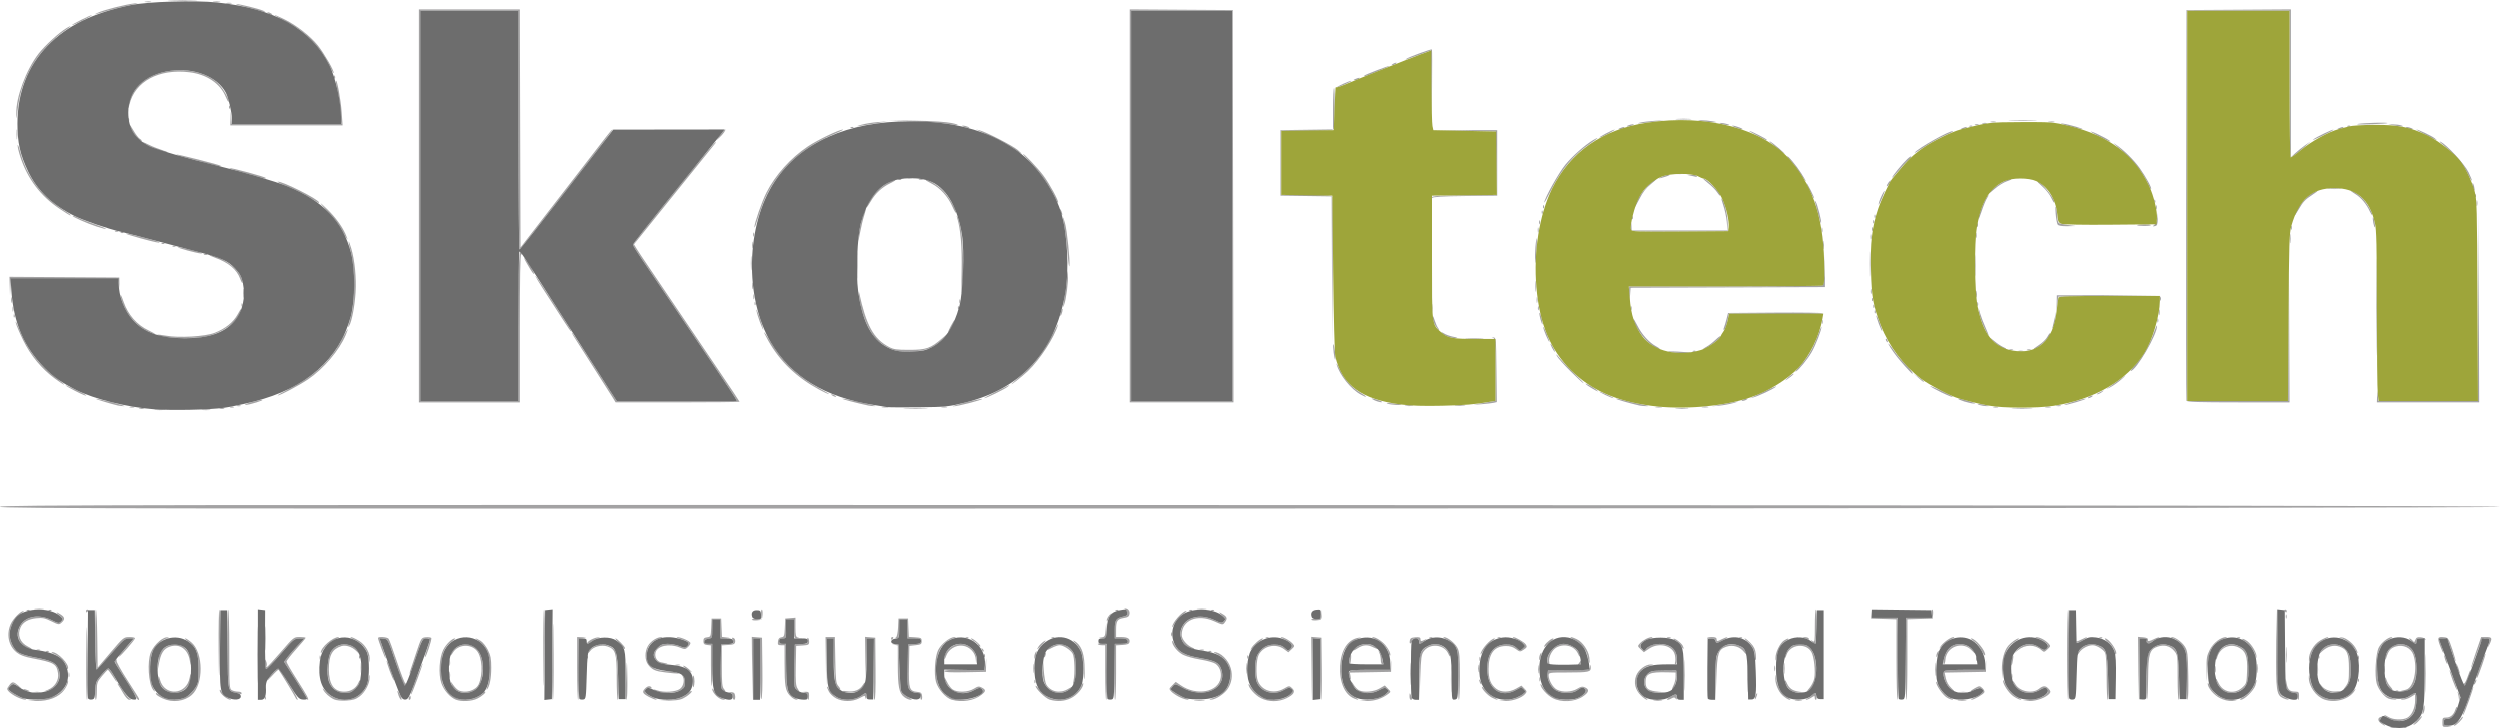 <svg width="1221.5" height="355.87" version="1.1" viewBox="0 0 1221.5 355.87" xmlns="http://www.w3.org/2000/svg">
	<g transform="translate(-228 -244.74)">
		<path d="m1396.2 600.2c.649-.169 1.549-.158 2 .025.451.183-.079.321-1.179.307-1.1-.014-1.469-.163-.821-.332zm6.362.007c.481-.193 1.056-.169 1.278.053.222.222-.172.379-.875.35-.777-.032-.935-.19-.403-.403zm18.792-2.545c0-2.12.173-2.333 1.897-2.333 2.05 0 3.667-1.422 4.419-3.884.26-.853.604-1.419.764-1.259.467.467-.869 3.504-2.071 4.706-.607.607-1.832 1.103-2.722 1.103-1.271 0-1.619.349-1.619 1.624 0 1.333.389 1.673 2.167 1.893 2.133.265 2.128.271-.333.376-2.433.104-2.5.044-2.5-2.227zm-29.852.629c-1.75-1.225-1.92-2.651-.387-3.24.94-.361.968-.268.2.658-.769.927-.666 1.254.739 2.334 1.971 1.515 1.536 1.71-.551.247zm17.149-1.167c1.264-1.354 2.425-2.462 2.581-2.462.699 0-1.804 3.003-3.261 3.913-1.235.771-1.074.427.68-1.451zm19.199 1.183c.803-.562 1.919-1.679 2.482-2.482s1.022-1.134 1.022-.735c0 .94-3.299 4.239-4.239 4.239-.398 0-.067-.46.735-1.022zm-32.357-2.363c-1.574-.797-2.725-1.585-2.558-1.752.167-.167 1.098.217 2.069.854 2.148 1.407 6.874 1.607 9.155.387 2.218-1.187 3.862-4.784 3.862-8.45v-2.968l-2.167 1.321c-1.192.727-2.917 1.291-3.833 1.255-1.407-.056-1.324-.147.527-.586 1.207-.286 2.73-1.005 3.386-1.598 2.068-1.872 2.754-1.305 2.754 2.276 0 6.228-2.496 9.538-7.786 10.328-1.861.278-3.317-.01-5.408-1.068zm16.291-3.949c.528-2.875.907-3.417.893-1.278-.01.886-.305 2.061-.666 2.611-.461.704-.529.308-.227-1.333zm19.697 1.333c2.339-6.886 4.785-13.31 4.99-13.105.307.307-4.3 13.199-4.908 13.734-.232.204-.269-.079-.082-.629zm-18.508-19.667c5e-4-8.433.096-11.791.212-7.462.116 4.329.116 11.229 0 15.333-.117 4.104-.212.562-.211-7.871zm-1166.3 12.994c7.771-.733 12.591-3.587 13.946-8.257.433-1.492.617-1.679.661-.67.033.77-.821 2.616-1.898 4.103-2.546 3.515-7.638 5.54-13.567 5.396l-4.142-.101zm60.916-.605c-1.513-.687-2.956-1.581-3.206-1.985-.705-1.141.156-.875 2.297.707 1.222.903 3.28 1.554 5.5 1.738 4.647.385 8.114-1.243 10.8-5.072 1.936-2.761 2.027-3.196 2.027-9.667 0-7.904-1.085-10.88-4.917-13.483-1.316-.894-2.034-1.626-1.595-1.626.439 0 1.859.932 3.157 2.071 5.791 5.085 5.845 20.375.089 25.514-3.605 3.219-9.408 3.958-14.152 1.804zm83.645.424c-2.237-1.047-4.489-3.069-5.348-4.805-.448-.904-.156-.759.895.446 3.73 4.274 9.255 5.667 14.232 3.587 4.05-1.692 5.976-4.248 6.961-9.238.464-2.35.563-2.48.612-.802.087 2.989-2.125 7.253-4.836 9.32-1.894 1.445-3.285 1.884-6.573 2.077-2.452.144-4.901-.098-5.943-.585zm59.44.109c-2.842-1.127-5.92-4.671-7.073-8.141-1.458-4.389-.971-12.439.984-16.271 1.378-2.7 4.268-5.508 5.67-5.508.404 0-.221.675-1.389 1.5-3.906 2.76-5.178 5.991-5.185 13.167-.005 4.881.283 6.915 1.254 8.871 2.907 5.852 9.924 8.106 16.032 5.149 1.672-.81 3.041-1.745 3.041-2.079 0-.334.337-.607.748-.607 1.28 0-.79 1.994-3.51 3.382-2.722 1.389-7.779 1.647-10.571.539zm104.33.156c4.869-.514 6.982-1.317 9.5-3.61.825-.751 1.5-1.018 1.5-.593s-1.209 1.573-2.686 2.551c-2.231 1.476-3.558 1.808-7.833 1.961l-5.147.183zm81.512-.783c-1.368-.722-2.943-2.194-3.5-3.271-1.459-2.822-1.241-3.407.318-.851 2.156 3.537 5.026 4.942 9.505 4.655 2.606-.167 4.467-.713 5.806-1.703 2.52-1.863 2.708-1.836 2.615.376-.048 1.128-.195 1.384-.382.667-.371-1.419-.065-1.435-3.207.167-3.319 1.692-7.906 1.676-11.155-.039zm56.4.647c-2.825-.819-6.668-5.228-7.616-8.737-1.052-3.893-.493-12.243 1.035-15.449 1.381-2.898 5.812-6.452 7.936-6.365 1.189.049 1.14.136-.324.58-5.401 1.637-8.078 5.963-8.466 13.68-.338 6.721 1.083 10.979 4.616 13.835 4.387 3.545 13.996 3.135 17.509-.748.996-1.101 1.001-1.295.052-2.082-.874-.726-1.468-.632-3.608.571-3.441 1.934-8.544 1.956-10.97.047-1.837-1.445-3.754-4.569-3.729-6.075.008-.477.576.369 1.261 1.879.686 1.51 1.946 3.235 2.8 3.833 2.266 1.587 7.565 1.419 10.396-.331 1.996-1.234 2.507-1.306 3.912-.554 2.067 1.107 2.035 1.78-.171 3.544-3.594 2.873-9.563 3.84-14.634 2.37zm48 0c-2.098-.608-6.912-5.282-6.912-6.71 0-.421.869.435 1.932 1.902 5.26 7.261 16.8 6.058 20.456-2.134.491-1.1.904-1.519.919-.932.049 1.991-2.971 5.592-5.954 7.099-3.101 1.567-6.769 1.839-10.441.775zm70.921.243c1.192-.148 3.142-.148 4.333 0 1.192.148.217.269-2.167.269s-3.358-.121-2.167-.269zm32.147-1.018c-2.75-1.389-5.983-5.049-5.978-6.765 0-.404.576.206 1.277 1.355.701 1.149 2.371 2.926 3.712 3.949 4.29 3.272 12.237 2.954 15.6-.625 1.334-1.42 1.364-1.622.36-2.455-.936-.777-1.46-.696-3.654.567-4.793 2.759-10.644 1.293-12.996-3.256-1.559-3.014-1.468-11.292.154-14.061 1.988-3.395 4.534-4.883 8.261-4.827 2.491.037 3.686.429 4.964 1.629 1.549 1.455 1.768 1.495 2.76.503 1.54-1.54.681-3.041-2.595-4.528-1.564-.71-2.454-1.297-1.977-1.305 1.276-.022 4.3 1.661 5.634 3.135 1.114 1.231 1.095 1.351-.444 2.797l-1.608 1.511-2.114-1.562c-4.009-2.963-10.083-1.583-12.352 2.806-1.19 2.302-1.444 9.996-.419 12.693 1.861 4.893 7.777 6.651 12.752 3.788 2.517-1.448 2.612-1.454 3.944-.249 1.822 1.649.965 3.184-2.792 5.002-3.87 1.873-8.655 1.835-12.487-.102zm52.687.855c6.448-.678 11.205-3.525 8.979-5.373-.863-.716-1.469-.619-3.599.578-1.714.963-3.711 1.44-6.037 1.44-3.064 0-3.744-.269-5.742-2.267-1.247-1.247-2.265-2.672-2.264-3.167 0-.495.585.056 1.298 1.224.712 1.168 1.891 2.443 2.62 2.833 2.292 1.226 7.259.837 10.093-.791l2.611-1.5 1.521 1.538c1.513 1.53 1.514 1.544.188 2.573-2.92 2.265-6.699 3.526-10.333 3.446l-3.667-.08zm67.807-.009c2.669-.304 4.978-1.042 6.495-2.075 2.661-1.812 2.777-2.098 1.335-3.295-.852-.707-1.471-.606-3.591.585-7.51 4.221-14.048-.582-14.045-10.318 0-7.771 3.243-11.909 9.328-11.909 2.498 0 3.619.365 4.944 1.61 1.663 1.562 1.753 1.574 3.051.399 1.669-1.511.888-2.668-2.991-4.433-1.467-.667-2.217-1.218-1.667-1.225 1.159-.014 5.436 2.464 6.157 3.567.77 1.179.622 1.523-1.16 2.69-1.583 1.037-1.777 1.015-3.723-.423-1.447-1.07-2.909-1.499-4.955-1.455-5.643.122-8.318 3.737-8.318 11.238 0 4.904 1.002 7.484 3.743 9.641 2.341 1.842 6.329 1.812 9.682-.073l2.607-1.465 1.429 1.429c1.255 1.255 1.314 1.568.484 2.571-1.619 1.956-6.071 3.573-9.612 3.491l-3.333-.077zm22.198-.804c-2.795-1.439-6.04-5.134-5.979-6.807.015-.404.506.15 1.091 1.232 2.892 5.342 10.598 7.956 16.672 5.655 2.941-1.114 5.011-3.324 4.12-4.397-1.002-1.208-1.936-1.102-3.91.442-2.289 1.79-7.59 1.782-10.54-.017-2.446-1.491-4.312-5.171-3.998-7.885l.204-1.765 9-.095c4.95-.052 9.504-.127 10.12-.167.616-.039 1.25-.746 1.409-1.571.258-1.342.298-1.315.38.256.121 2.333-.906 2.558-11.742 2.569-8.525.009-8.833.058-8.833 1.408 0 2.368 2.083 5.942 4.057 6.963 2.721 1.407 7.2 1.216 9.886-.422 1.826-1.113 2.584-1.248 3.833-.678 2.29 1.043 1.908 2.487-1.203 4.545-3.922 2.595-10.328 2.918-14.568.735zm49.495.98c1.008-.153 2.658-.153 3.667 0 1.008.153.183.278-1.833.278s-2.842-.125-1.833-.278zm69 .007c.825-.159 2.175-.159 3 0 .825.159.15.289-1.5.289s-2.325-.13-1.5-.289zm79.667-.007c1.008-.153 2.658-.153 3.667 0s.183.278-1.833.278c-2.017 0-2.842-.125-1.833-.278zm35.623-.175c5.794-.661 9.667-3.491 7.602-5.556-.603-.603-1.39-.438-3.387.711-4.474 2.575-9.789 1.626-12.292-2.193-.634-.967-1.029-1.882-.878-2.033.151-.151.648.424 1.105 1.278 1.963 3.668 8.315 5.01 11.575 2.445 2.135-1.679 3.296-1.682 4.807-.013.959 1.059 1.034 1.515.383 2.3-1.613 1.944-6.38 3.715-9.748 3.621l-3.29-.091 4.123-.47zm92.191-.848c-2.983-1.507-6.003-5.107-5.954-7.099.015-.587.449-.168.966.932 2.05 4.364 4.904 6.324 10.196 7.003 3.809.489 3.81.489.787.576-1.958.057-4.073-.442-5.995-1.413zm51.02.696c-4.113-1.437-7.704-6.584-7.579-10.863.047-1.63.164-1.464.628.898.837 4.254 2.598 6.808 5.898 8.553 5.082 2.687 11.68 1.511 15.119-2.695.94-1.149 1.412-1.486 1.05-.749-2.213 4.502-9.463 6.83-15.116 4.855zm65.757-.308c-.05-.795-.263-1.995-.474-2.667-.363-1.156-.343-1.158.377-.035.418.652.632 1.852.474 2.667-.286 1.479-.286 1.479-.377.035zm-1193.2-.922c-1.518-.752-3.272-1.932-3.897-2.623-1.073-1.185-1.068-1.351.094-2.946 1.536-2.109 2.072-2.105 4.564.033 1.1.944 1.55 1.487 1 1.208-.55-.279-1.525-.959-2.167-1.51-1.044-.897-1.306-.875-2.5.205-.733.664-1.333 1.42-1.333 1.681 0 .782 5.026 3.863 7.429 4.554 1.372.395 1.722.667.904.704-.733.033-2.575-.555-4.094-1.307zm33.903-19.799c.142-21.146.366-18.755.687 7.334.094 7.609-.055 13.834-.33 13.833-.275-0-.436-9.526-.357-21.167zm4.42 16.714c.21-4.088.453-4.721 2.938-7.668 1.49-1.767 3.037-3.212 3.438-3.212.401 0 1.571 1.5 2.601 3.333 2.33 4.148 1.969 4.357-.575.333-1.043-1.65-2.062-2.981-2.263-2.958-.202.023-1.492 1.394-2.867 3.046-2.318 2.785-2.5 3.314-2.5 7.291 0 2.358-.225 4.288-.5 4.289-.275.001-.397-2.004-.271-4.454zm13.684 1.286c-.995-1.742-2.095-3.542-2.443-4-.348-.458-.444-.833-.212-.833s1.344 1.499 2.471 3.332 2.55 3.623 3.16 3.98c1.029.6 1.027.65-.028.668-.671.012-1.881-1.279-2.948-3.146zm5.885 1.223c-.473-1.069-2.946-5.166-5.496-9.104-4.835-7.468-5.056-7.947-3.977-8.614.362-.224.502.001.311.5-.191.499 2.212 4.837 5.341 9.641 3.129 4.804 5.689 8.911 5.689 9.128 0 1.086-1.109.166-1.868-1.55zm43.253.218c-1.128-.949-2.039-2.224-2.025-2.833.017-.716.388-.44 1.049.779.562 1.037 1.975 2.301 3.14 2.807 1.165.507 1.616.933 1.002.947-.614.014-2.038-.751-3.167-1.7zm16.248-20.274c0-12.283.09-17.308.2-11.167.11 6.142.11 16.192 0 22.333-.11 6.142-.2 1.117-.2-11.167zm3.754 20.944c.032-.777.19-.935.403-.403.193.481.169 1.056-.053 1.278-.222.222-.379-.172-.35-.875zm14.995-.062c-.35-.911-7.325-12.372-8.247-13.549-.143-.183-1.612 1.167-3.264 3-1.651 1.833-2.598 2.708-2.103 1.944 1.607-2.483 4.464-5.611 5.124-5.611.354 0 1.23.975 1.947 2.167s2.85 4.642 4.74 7.667 3.166 5.5 2.834 5.5c-.331 0-.796-.503-1.031-1.117zm5.62.558c0-.308-2.525-4.483-5.612-9.278l-5.612-8.718 1.575-2.134c.866-1.174 3.115-3.749 4.999-5.722l3.424-3.588-2.553.036c-2.414.035-2.914.454-9.15 7.681-3.628 4.205-6.77 7.471-6.982 7.259s-.443-1.494-.514-2.848c-.11-2.123-.044-2.247.483-.901.336.859.419 1.873.184 2.253s-.12.578.256.438 3.463-3.478 6.86-7.42c6.089-7.066 6.217-7.167 9.076-7.167 1.595 0 2.9.185 2.9.412 0 .226-2.1 2.741-4.667 5.588s-4.667 5.558-4.667 6.024c0 .466 2.231 4.326 4.958 8.578 4.936 7.698 6.217 10.065 5.447 10.065-.223 0-.405-.252-.405-.56zm44.729-1.548c-1.013-2.906-.536-3.034.808-.217.61 1.279.843 2.325.518 2.325s-.921-.949-1.326-2.108zm5.03 1.108c.211-.55.502-1 .646-1 .144 0 .262.45.262 1s-.291 1-.646 1c-.355 0-.473-.45-.262-1zm65.718-20.833c-.079-12.192.082-22.167.357-22.167.275-0.0.424 6.525.33 14.5-.32 27.325-.543 29.819-.687 7.667zm4.36 7.334c.32-27.325.543-29.819.687-7.667.079 12.192-.082 22.167-.357 22.167-.275 0-.424-6.525-.33-14.5zm12.163-.834v-15.333l2.5.107c2.495.106 2.496.107.309.377l-2.191.271.191 14.957c.105 8.226-.034 14.956-.309 14.956-.275-0-.5-6.901-.5-15.334zm19.333 4.603c0-12.179-.547-14.02-4.559-15.344-2.874-.948-6.94.135-8.416 2.243-.563.804-1.024 1.117-1.024.696 0-1.202 3.249-3.454 5.627-3.9 2.723-.511 6.632 1.062 7.82 3.147.971 1.704 1.95 23.893 1.054 23.891-.275-.001-.5-4.83-.5-10.732zm4.509 3.565c.325-13.274.572-14.567.698-3.668.069 5.958-.099 10.834-.374 10.835-.275.001-.421-3.224-.324-7.167zm11.368 5.809c-3.185-1.682-3.597-2.444-2.172-4.019 1.273-1.406 2.649-1.671 3.291-.632.234.379-.036.489-.636.259-.574-.22-1.493-.027-2.043.429-1.333 1.106-.23 2.449 3.35 4.077 1.467.667 2.217 1.206 1.667 1.198-.55-.008-2.106-.599-3.457-1.312zm32.739-.592c-1.072-1.072-1.948-2.497-1.948-3.167.001-.755.444-.332 1.167 1.115.794 1.589 1.91 2.587 3.499 3.129 1.844.629 2.008.804.782.833-.863.021-2.415-.826-3.5-1.911zm8.051.328c0-1.141-.443-1.714-1.5-1.939-1.008-.214-.843-.284.5-.213 1.654.087 2.036.423 2.211 1.939.116 1.008-.109 1.833-.5 1.833s-.711-.729-.711-1.62zm9.487-13.587-.154-15.54 5 .414.18 14.62c.114 9.292-.068 14.868-.5 15.3-.462.462-.68-4.167-.68-14.453v-15.133h-3.308l-.385 30.334zm18.539 13.235c-2.289-2.45-2.676-4.737-2.685-15.861l-.007-8.833h-1.711c-1.473 0-1.682-.255-1.5-1.833.15-1.3.639-1.894 1.681-2.042 1.325-.189 1.49-.65 1.667-4.667l.196-4.457 5-.414v4.658c0 3.876.196 4.709 1.167 4.963.878.229.795.324-.333.382-1.42.073-1.5-.171-1.5-4.589v-4.667h-4.094l.102 3.833c.146 5.519.152 5.5-1.674 5.5-1.222 0-1.667.356-1.667 1.333s.444 1.333 1.667 1.333h1.667l.066 8.5c.112 14.299.659 16.443 4.6 18.023 1.3.521 1.395.684.434.739-.678.039-2.062-.817-3.075-1.901zm8.641.35c0-1.258-.412-1.685-1.833-1.9-1.706-.259-1.683-.285.333-.378 1.985-.091 2.167.068 2.167 1.9 0 1.1-.15 2-.333 2s-.333-.73-.333-1.622zm32.142-13.378.191-15.001-3.633.001-.404 21-.297-21.747 5 .414.14 15.167c.09 9.732-.098 15.167-.524 15.167-.428 0-.597-5.345-.474-15.001zm14.971 13.637c-2.49-1.959-3.105-5.075-3.109-15.759l-.007-9.456-1.675-.292c-1.534-.268-1.52-.285.167-.211l1.845.081.41 10.667c.226 5.867.631 11.326.902 12.131.27.805 1.736 2.08 3.257 2.833 1.953.967 2.351 1.369 1.355 1.369-.776 0-2.19-.613-3.144-1.363zm8.057-.303c.285-1.489.098-1.667-1.759-1.667-1.198 0-2.65-.572-3.428-1.35-1.258-1.259-1.338-2.061-1.167-11.833l.184-10.483 3.167-.203c2.623-.168 3.167-.426 3.167-1.5 0-1.112-.476-1.297-3.333-1.297h-3.333v-9.333h-4v4.667c0 4.004-.166 4.665-1.167 4.657-.789-.007-.909-.174-.369-.517.445-.283.887-2.413 1-4.823l.202-4.316h4.667l.393 8.929 3.137.202c2.848.183 3.137.356 3.137 1.869 0 1.482-.333 1.704-3 2l-3 .333-.185 9.927c-.207 11.081.143 12.152 4.088 12.536 1.731.168 2.134.524 2.308 2.037.116 1.008-.067 1.833-.408 1.833-.34 0-.475-.75-.3-1.667zm90.163-11.667v-13.333h-1.627c-.895 0-1.774-.237-1.953-.527-.179-.29.691-.409 1.935-.263l2.261.264.193 13.597c.106 7.479-.033 13.597-.308 13.597-.275-0-.5-6.001-.5-13.334zm4.526-.333.193-13.667h2.863c3.173 0 3.833-.346 3.301-1.732-.232-.606-1.39-.935-3.287-.935h-2.929v-4.252c0-4.713.593-5.62 4.171-6.375 1.665-.351 2.109-.754 1.929-1.748-.128-.71-.578-1.512-1-1.782-.422-.269-.467-.49-.1-.49 1.448 0 2.439 1.208 2.225 2.713-.179 1.261-.746 1.667-2.795 1.998-3.192.516-3.741 1.36-3.754 5.769l-.01 3.5 2.5.01c3.092.013 4.37.769 4.06 2.403-.186.98-.928 1.298-3.399 1.457l-3.161.203v13.297c0 7.313-.225 13.297-.5 13.297-.275 0-.413-6.15-.307-13.667zm31.713 12.299c-1.518-.752-3.3-1.963-3.959-2.691-1.161-1.283-1.145-1.379.491-3.016l1.691-1.691 2.514 1.706c7.794 5.289 18.324 3.296 19.437-3.679.46-2.884-.569-5.563-2.664-6.936-.904-.592-4.193-1.49-7.31-1.994-3.116-.504-6.902-1.548-8.412-2.318-2.689-1.372-5.354-4.694-5.357-6.681 0-.55.603.223 1.343 1.718 1.796 3.628 4.934 5.276 12.566 6.601 7.226 1.254 9.063 2.243 10.12 5.447 3.101 9.396-8.573 14.863-19.08 8.933-3.312-1.869-3.526-1.906-4.548-.777-.589.651-1.072 1.346-1.072 1.543 0 .688 5.208 3.799 7.429 4.439 1.371.395 1.722.667.904.704-.733.033-2.575-.555-4.094-1.307zm15.918.704c3.011-.907 6.103-3.119 7.372-5.277 3.342-5.677 1.397-13.085-4.171-15.893-1.636-.825-2.596-1.5-2.134-1.5 3.084 0 7.069 3.916 8.167 8.026.974 3.646.436 7.043-1.595 10.056-1.656 2.458-6.045 5.255-8.131 5.183-.99-.034-.863-.188.491-.596zm48.663-14.543-.154-15.54 5 .414.179 15.167c.099 8.342-.051 15.167-.333 15.167-.282 3e-4-.513-6.675-.513-14.833v-14.834l-3.641-.419-.192 15.21-.192 15.21zm20.846 14.578c-4.646-1.895-7.321-8.128-6.865-15.998.446-7.709 3.701-12.732 8.865-13.68 1.1-.202 1.55-.179 1 .051-6.733 2.817-8.744 5.789-9.196 13.591-.454 7.846 1.611 12.776 6.416 15.314 2.443 1.29 2.302 1.752-.22.723zm27.047-1.205c.041-1.625.112-1.681.62-.5.782 1.821.782 2.333 0 2.333-.367 0-.646-.825-.62-1.833zm4.755-8.73c-.114-9.238.038-11.19 1.002-12.823 1.529-2.589 5.048-4.197 8.117-3.71 2.628.417 6.097 3.631 6.053 5.607-.015.648-.445.193-.978-1.036-1.973-4.541-8.945-5.279-11.932-1.263-1.246 1.675-1.437 3.085-1.762 13l-.365 11.121zm15.467.564c0-5.683.102-8.008.227-5.167.125 2.842.125 7.492 0 10.333-.125 2.842-.227.517-.227-5.167zm3.583-1.499c.217-13.475-.273-15.136-5.209-17.667-1.609-.825-2.456-1.5-1.883-1.5 1.822 0 5.531 2.943 6.739 5.347.975 1.94 1.166 4.202 1.167 13.82 6e-4 6.325-.224 11.5-.499 11.501-.275 0-.417-5.175-.315-11.5zm16.482 10.453c-2.075-1.077-4.94-4.125-4.969-5.287-.009-.367.757.315 1.703 1.515.946 1.2 2.817 2.762 4.159 3.47 1.342.709 2.14 1.3 1.773 1.314-.367.014-1.567-.442-2.667-1.012zm72.653-1.168c-2.728-2.728-3.521-6.189-2.208-9.637 1.08-2.837 4.617-5.514 7.154-5.414 1.53.06 1.473.13-.486.593-7.209 1.705-8.907 11.509-2.653 15.321 1.214.74 1.802 1.347 1.307 1.348-.495.001-1.896-.994-3.114-2.212zm14.197.878c2.805-1.71 3.486-1.677 3.474.169-.01 1.093-.165 1.255-.582.598-.439-.693-.891-.731-1.946-.167-2.413 1.291-3.214.783-.946-.6zm7.094-10.664c0-6.783.099-9.558.22-6.167s.121 8.942 0 12.333c-.121 3.392-.22.617-.22-6.167zm15.179 2.662c-.132-10.402.359-13.336 2.635-15.759 2.772-2.951 9.315-2.595 11.574.629 1.494 2.134 1.211 2.913-.342.939-1.913-2.432-5.36-3.449-8.347-2.464-4.092 1.35-4.596 2.886-5.021 15.294l-.378 11.031zm15.479-.662c0-5.683.102-8.008.227-5.167s.125 7.492 0 10.333c-.125 2.842-.227.517-.227-5.167zm3.789 9.333c-.02-.55.254-1.45.61-2 .787-1.219.787-.166 0 1.667-.378.879-.586.993-.61.333zm13.722-1.324c-2.416-2.121-4.127-6.599-3.596-9.411.222-1.175.326-.973.393.761.14 3.624 2.713 8.119 5.424 9.474 1.283.641 1.819 1.166 1.19 1.167s-2.164-.895-3.411-1.99zm11.911 1.356c.746-.302 1.758-1.033 2.248-1.624 1.248-1.504 1.855-1.342 2.225.592.175.917.06 1.667-.256 1.667-.316 0-.574-.484-.574-1.077 0-.991-.131-.991-1.643 0-.904.592-2.029 1.058-2.5 1.034-.471-.023-.246-.29.5-.592zm43.644-19.007v-19.642l-12.333-.383-.174-4.667.592 4.333h12.544l.186 20c.102 11-.039 20-.314 20-.275-0-.5-8.839-.5-19.642zm4.519-.358.186-20h12.78l-.293-2c-.162-1.1-.027-2 .3-2 .326 0 .499.975.385 2.167l-.209 2.167-12.333.383v19.642c0 10.803-.225 19.642-.5 19.642s-.416-9-.314-20zm20.061 18.876c-1.973-1.224-5.255-5.935-5.232-7.51.01-.568.568.167 1.245 1.633 1.379 2.988 3.585 5.259 6.074 6.251.916.365 1.216.675.666.689-.55.013-1.789-.465-2.753-1.063zm13.753-.119c3.628-1.651 4.684-2.97 3.298-4.12-.877-.728-1.385-.676-3.054.31-1.101.651-2.134 1.052-2.294.892-.16-.16.746-.849 2.013-1.532 2.217-1.194 2.354-1.196 3.626-.044.727.658 1.178 1.571 1.002 2.028-.381.994-5.058 3.716-6.348 3.695-.5-.008.291-.561 1.758-1.228zm18.823-.447c-2.34-1.59-5.175-5.881-5.142-7.784.01-.473.57.34 1.249 1.807 1.388 2.997 4.24 5.927 6.736 6.92.917.364 1.211.682.655.705-.556.023-2.131-.718-3.498-1.647zm26.177-20.311c0-12.1.225-22 .5-22s.5 9.9.5 22-.225 22-.5 22-.5-9.9-.5-22zm19.333 11.365c0-6.533-.293-11.278-.759-12.301-.744-1.632-4.161-3.73-6.076-3.73-2.335 0-5.391 1.671-6.559 3.587-.697 1.144-1.269 1.728-1.271 1.297 0-.43.766-1.695 1.704-2.811 2.036-2.419 5.236-3.193 8.607-2.08 4.166 1.375 4.644 2.85 5.02 15.474.183 6.161.108 11.201-.167 11.2s-.5-4.787-.5-10.637zm15.487-4.572-.153-15.54 2.5.207c1.563.129 2.438.519 2.333 1.04-.222 1.107.526 1.051 3.106-.236 1.179-.588 2.298-.916 2.486-.728.188.188-.356.555-1.208.815-.853.26-2.056.917-2.675 1.46-1.279 1.121-2.815.528-2.275-.878.257-.669-.198-.933-1.609-.933h-1.967l-.385 30.334zm4.001 4.378c.163-10.066.307-11.247 1.584-12.956 2.074-2.776 5.63-3.949 8.953-2.953 4.452 1.334 4.927 2.724 5.309 15.539.183 6.161.108 11.201-.167 11.2s-.5-4.928-.5-10.95c0-10.737-.033-10.988-1.685-12.951-2.028-2.411-4.821-3.143-7.991-2.097-3.973 1.311-4.63 3.421-4.728 15.186-.047 5.604-.281 10.384-.52 10.623-.239.239-.354-4.549-.256-10.641zm19.716.663c.13-6.45-.086-11.207-.589-13.01-.833-2.983-4.444-6.824-6.416-6.824-.598 0-.876-.212-.617-.471.851-.851 5.087 1.983 6.601 4.418 1.362 2.191 1.502 3.358 1.705 14.22.121 6.508-.029 11.834-.333 11.834-.305.001-.462-4.574-.35-10.167zm27.576 8.815c2.718-1.436 4.894-4.117 5.589-6.887.252-1.003.602-1.68.777-1.504.176.176-.027 1.37-.451 2.654-.869 2.633-5.428 7.104-7.198 7.059-.699-.018-.186-.547 1.282-1.322zm19.422.553c-3.269-1.58-3.546-3.563-3.392-24.303l.143-19.233.357 20.066c.389 21.856.34 21.593 4.357 23.344 1.1.479 1.55.863 1.0.853-.55-.011-1.659-.338-2.465-.727zm7.132-.869c0-1.29-.343-1.667-1.518-1.667-2.737 0-4.49-1.806-4.405-4.538l.077-2.462.496 2.569c.557 2.885 1.509 3.739 4.184 3.754 1.59.009 1.833.275 1.833 2.01 0 1.1-.15 2-.333 2s-.333-.75-.333-1.667zm44.279 1.021c-2.027-.82-4.798-4.373-5.663-7.261-1.123-3.749-.529-14.536.969-17.583 1.193-2.427 4.644-5.178 6.494-5.177.507 0-.324.617-1.846 1.37-2.199 1.088-3.069 2.072-4.238 4.788-1.275 2.964-1.435 4.311-1.199 10.13.373 9.223 2.202 12.34 8.054 13.731 1.792.426 1.873.515.483.537-.917.014-2.291-.227-3.054-.535zm-1051.4-2.671c-4.256-1.01-4.114-.308-4.318-21.416-.102-10.598.039-19.268.314-19.268.275 0.0.5 8.69.5 19.31 0 18.409.06 19.342 1.29 20 .709.38 2.059.69 3 .69.941 0 1.71.3 1.71.667 0 .367-.075.636-.167.598-.092-.037-1.14-.299-2.329-.582zm85.493-.683c1.013-3.403 5.2-14.025 5.436-13.789.272.272-5.007 14.595-5.574 15.122-.197.183-.135-.417.138-1.333zm-184.5.196c.825-.159 2.175-.159 3 0 .825.159.15.289-1.5.289s-2.325-.13-1.5-.289zm64.675-.573c-2.088-1.133-3.874-4.174-3.773-6.423.048-1.073.268-.784.732.962 2.173 8.18 12.864 7.568 14.477-.829.412-2.142.597-2.47.649-1.145.253 6.425-6.402 10.519-12.085 7.435zm82.254-.645c-2.754-2.317-3.648-5.478-3.292-11.633.361-6.243 1.912-8.906 5.875-10.094 3.235-.969 6.952.225 8.552 2.749l1.057 1.667-1.819-1.752c-1.915-1.844-4.986-2.801-6.96-2.17-4.556 1.458-6.174 4.417-6.174 11.29 0 7.368 2.462 10.965 7.505 10.965 3.13 0 5.722-1.618 6.891-4.302.592-1.36.894-1.624.911-.798.014.678-.994 2.253-2.241 3.5-1.91 1.91-2.742 2.267-5.282 2.267-2.254 0-3.522-.426-5.022-1.688zm59.404.362c-1.192-.727-2.167-1.601-2.167-1.943 0-.342-.182-1.171-.404-1.843-.222-.672.212-.265.964.903s1.965 2.443 2.694 2.833c3.225 1.726 8.525.187 9.923-2.881 2.198-4.824 1.746-13.211-.88-16.332-3.049-3.623-9.239-3.177-11.69.842-.697 1.144-1.269 1.745-1.271 1.336-.005-1.481 2.737-4.177 5.01-4.927 7.905-2.609 13.02 6.16 10.1 17.317-1.404 5.363-7.414 7.661-12.28 4.695zm98 .639c-2.088-.839-1.891-1.428.21-.629 3.147 1.196 9.256.797 11.2-.732 1.936-1.523 2.414-4.948.923-6.62-.709-.795-.659-.803.333-.052.76.575 1.167 1.787 1.167 3.478 0 2.212-.32 2.79-2.167 3.916-2.337 1.425-8.827 1.78-11.667.639zm91.201.096c-.667-.449-.105-.535 1.821-.277 3.439.461 6.177-.608 7.653-2.988.618-.996 1.131-1.452 1.141-1.015.01.438-.675 1.601-1.522 2.586-1.189 1.382-2.289 1.853-4.833 2.067-1.812.152-3.728-.015-4.26-.373zm101.04-.801c-2.932-2.306-3.755-4.668-3.628-10.408l.115-5.2.385 5.667c.212 3.117.762 6.326 1.224 7.133 2.075 3.627 6.747 4.595 10.662 2.208 1.192-.727 2.167-1.171 2.167-.988 0 .183-.975.928-2.167 1.654-2.841 1.732-6.506 1.704-8.757-.066zm292.01.011c-2.408-1.894-2.453-5.732-.092-7.95 1.488-1.398 2.318-1.569 7.833-1.616l6.169-.052.203 2.434c.194 2.327-1.521 7.803-2.224 7.1-.185-.185.117-1.206.671-2.269.554-1.063 1.01-2.908 1.012-4.099l.01-2.167-4.167-.104c-8.554-.213-10.5.659-10.5 4.704 0 3.41 1.244 4.314 6.6 4.795l4.4.395-4.077.105c-3.221.083-4.446-.185-5.833-1.277zm70.317.451c-1.71-.948-3.361-3.441-3.357-5.07 0-.55.395-.1.874 1 1.231 2.824 2.766 3.891 6.318 4.388l3.091.433-2.667.066c-1.467.036-3.384-.332-4.26-.818zm82.102.452c1.013-.153 2.513-.149 3.333.009.82.158-.01.284-1.843.279-1.833-.005-2.504-.134-1.491-.288zm128.39-1.025c-1.874-1.584-3.239-3.829-3.215-5.286.01-.482.563.329 1.232 1.803 2.128 4.684 7.709 5.829 11.576 2.375 2.105-1.88 2.185-2.142 2.405-7.874.286-7.43-.68-10.119-4.242-11.81-4.221-2.003-8.932.158-10.301 4.724-.48 1.601-.58 1.669-.628.428-.086-2.205 3.544-5.967 6.246-6.473 2.672-.501 6.069.728 8.001 2.896 1.844 2.069 2.349 12.809.76 16.157-2.119 4.465-8.286 6.06-11.835 3.061zm50.087.003c-1.218-.825-2.343-1.95-2.501-2.5-.158-.55.182-.366.755.408 1.423 1.921 4.595 3.13 7.367 2.806 1.266-.148 2.155-.031 1.976.259-.684 1.107-5.423.501-7.597-.973zm-1124 .167c-1.219-.788-.166-.788 1.667 0 .879.378.993.585.333.61-.55.02-1.45-.254-2-.61zm11.333-.215c3.417-1.309 5.551-4.751 5.022-8.101-.728-4.609-1.858-5.263-12.643-7.31-3.816-.725-5.937-1.529-7.619-2.89-3.95-3.197-5.109-8.848-2.84-13.844 1.2-2.642 4.82-6.306 6.23-6.306.393 0-.305.677-1.551 1.505-2.659 1.767-5.265 6.529-5.265 9.622 0 3.238 1.893 7.372 4.093 8.939 1.087.774 4.355 1.824 7.424 2.384 8.574 1.567 10.846 2.563 12.161 5.336 2.172 4.577-.55 10.27-5.346 11.18-1.831.347-1.803.304.333-.514zm51.512.048c-2.318-2.965-3.002-13.905-1.147-18.346 1.69-4.045 6.443-8.091 8.513-7.247.456.186.339.343-.279.374-2.268.112-6.443 3.929-7.595 6.945-1.467 3.841-1.205 13.706.45 16.941 1.153 2.253 1.174 2.764.056 1.333zm277.83-.489c-.436-.814-.637-5.235-.523-11.5l.184-10.178 3.137-.202c3.008-.194 3.112-.268 2.529-1.801-.494-1.299-.419-1.527.399-1.213.566.217.918 1.006.805 1.801-.168 1.181-.727 1.449-3.369 1.618l-3.167.203v10.078c0 8.442.179 10.276 1.103 11.297.622.687.778 1.219.357 1.219-.411 0-1.065-.595-1.454-1.322zm36.358.258c-.901-.901-1.036-2.667-.881-11.5l.183-10.436 3.237-.206c3.02-.192 3.216-.314 2.93-1.813-.169-.884-.051-1.448.263-1.255.314.194.57 1.068.57 1.943 0 1.425-.33 1.612-3.167 1.794l-3.167.203-.186 9.588c-.15 7.769.011 9.888.849 11.167 1.193 1.821.907 2.054-.632.514zm299.9-7.603c0-4.95.105-6.975.233-4.5.128 2.475.128 6.525 0 9-.128 2.475-.233.45-.233-4.5zm195.24 6.747c.981-1.166 1.985-3.19 2.23-4.497.652-3.475-.051-10.321-1.309-12.754-2.486-4.808-10.434-4.046-12.213 1.171-.595 1.745-.805 1.958-.833.844-.021-.819.817-2.446 1.862-3.616 1.651-1.847 2.348-2.133 5.317-2.177 2.827-.042 3.716.248 5.147 1.677 4.233 4.231 3.832 18.359-.588 20.725-1.192.638-1.135.436.387-1.372zm68.241-.007c-2.2-2.297-3.595-7.329-2.265-8.173.474-.301 5.119-.551 10.323-.557l9.462-.01.277-2.833c.248-2.543.269-2.492.205.5l-.072 3.333-20.184.367.607 2.816c.375 1.742 1.368 3.516 2.603 4.65 1.098 1.008 1.747 1.833 1.443 1.833s-1.383-.867-2.398-1.927zm218.14 1.471c.481-.193 1.056-.169 1.278.053.222.222-.172.379-.875.35-.777-.032-.935-.19-.403-.403zm2.458.128c.367-.122 1.488-.403 2.492-.625 3.871-.853 5.907-10.393 3.637-17.048-1.14-3.343-4.912-5.143-8.517-4.062-2.554.765-3.63 2.006-4.647 5.357-.413 1.36-.529 1.436-.572.372-.086-2.099 2.251-5.358 4.517-6.296 1.188-.492 3.016-.679 4.295-.439 4.52.848 6.451 4.513 6.457 12.256.01 6.732-2.56 10.887-6.645 10.759-.927-.029-1.385-.153-1.018-.275zm-934.69-2.929c.603-1.71 1.027-5.156 1.027-8.352 0-6.445-1.65-10.483-5.265-12.885-2.659-1.767-2.157-2.027.679-.352 1.074.635 2.696 2.643 3.603 4.464 1.35 2.708 1.65 4.299 1.65 8.747 0 5.171-.8 9.185-2.118 10.629-.331.363-.141-.65.424-2.251zm170.58.847c-1.03-1.569-1.253-3.552-1.431-12.725l-.212-10.866h-3.212l-.199 11.5-.199 11.5-.15-11.833-.15-11.834h4.554l.223 11.265c.197 9.966.37 11.427 1.497 12.671.701.773 1.099 1.58.887 1.793s-.936-.449-1.607-1.472zm737.17-.148c1.442-1.988 1.613-2.91 1.613-8.667 0-7.423-.93-9.542-4.741-10.8-2.709-.894-5.6-.117-8.2 2.205l-1.665 1.487 1.05-1.667c1.588-2.522 5.308-3.719 8.545-2.749 3.963 1.187 5.513 3.851 5.875 10.094.332 5.73-.497 9.169-2.668 11.074-1.253 1.099-1.23.984.192-.977zm20.606-.275c-.727-1.192-1.296-2.767-1.266-3.5.039-.951.22-.782.63.587.316 1.056 1.243 2.631 2.059 3.5.816.869 1.127 1.579.691 1.579s-1.387-.975-2.114-2.167zm31.741-2.567c-.975-2.631-1.653-4.903-1.506-5.049.147-.147 1.064 1.886 2.039 4.516.975 2.631 1.653 4.903 1.506 5.049-.147.147-1.064-1.886-2.039-4.516zm-860.07.4c0-1.947.22-3.193.49-2.77.269.423.49 1.67.49 2.77s-.22 2.346-.49 2.77c-.269.423-.49-.823-.49-2.77zm-231.53-15.834c-.077-10.542.084-19.167.359-19.167s.423 5.625.329 12.5c-.323 23.618-.548 25.803-.689 6.667zm90.177 17.333c-.169-.458-1.923-5.633-3.899-11.5-3.543-10.522-3.62-10.669-5.646-10.874l-2.054-.207 1.639 4.819c.902 2.651 1.533 4.926 1.403 5.056-.246.246-3.769-9.08-3.764-9.962.005-.842 4.464-.554 5.165.333.362.458 2.224 5.558 4.137 11.333 1.913 5.775 3.753 10.5 4.089 10.5.336 0 .611.3.611.667 0 .955-1.317.825-1.682-.167zm150.35-9.122v-9.956l-1.833-.211c-1.455-.167-1.833-.555-1.833-1.878 0-1.316.38-1.71 1.804-1.875 1.737-.2 1.811-.373 2-4.667l.196-4.459h4.667l.196 4.46.196 4.46 2.137.267c2.068.258 2.056.27-.363.373l-2.5.107v-9.333h-4v4.622c0 4.543-.031 4.626-1.828 4.833-1.102.127-1.915.674-2.049 1.378-.172.906.236 1.167 1.828 1.167h2.049v10.333c0 5.683-.15 10.333-.333 10.333-.183 0-.333-4.48-.333-9.956zm856 9.345c0-.397.276-.722.613-.722s1.118-1.519 1.735-3.377c.617-1.857 1.24-3.258 1.385-3.113.494.494-2.164 7.412-2.95 7.673-.431.144-.783-.064-.783-.461zm-678.82-2.056c.747-3.565.482-11.479-.441-13.202-.984-1.836-4.539-4.125-6.414-4.128-.739-.001-2.531.634-3.982 1.412-1.885 1.01-2.391 1.115-1.77.367 1.27-1.53 5.128-2.621 7.46-2.108 2.459.54 5.107 3.061 5.795 5.517.775 2.766.539 11.641-.349 13.143-.668 1.129-.714.977-.3-1zm198.57.974c-.643-1.677-.454-2.109.332-.758.389.669.567 1.357.395 1.529-.172.172-.499-.175-.728-.771zm485.6.692c0-.367.291-1.117.646-1.667.355-.55.646-.7.646-.333s-.291 1.117-.646 1.667c-.355.55-.646.7-.646.333zm-703.3-1.389c.032-.777.19-.935.403-.403.193.481.169 1.056-.053 1.278-.222.222-.379-.172-.35-.875zm246.72-.944c0-.917.151-1.292.336-.833.185.458.185 1.208 0 1.667-.185.458-.336.083-.336-.833zm399.95.278c.032-.777.19-.935.403-.403.193.481.169 1.056-.053 1.278-.222.222-.379-.172-.35-.875zm-961.65-4.344c-.975-2.631-1.653-4.903-1.506-5.049.147-.147 1.064 1.886 2.039 4.516.975 2.631 1.653 4.903 1.506 5.049-.147.147-1.064-1.886-2.039-4.516zm339.01-.788c-.085-6.458-1.083-9.677-3.946-12.729-1.304-1.39-1.425-1.691-.442-1.096 3.055 1.848 4.55 5.358 4.846 11.377.154 3.134.132 6.284-.05 7-.182.716-.366-1.332-.408-4.552zm548.7-.181c-.097-5.234.109-6.479 1.553-9.376 1.697-3.406 5.444-6.288 8.093-6.226.683.016.098.438-1.302.937-5.543 1.977-7.27 5.076-7.822 14.034l-.41 6.667zm-858.61 2.702c.007-1.467.144-1.988.303-1.159s.153 2.029-.013 2.667c-.167.637-.297-.041-.29-1.508zm439.7.808c-.584-3.053-.296-3.142 10.153-3.142h9.906l.277-2.833c.248-2.543.269-2.492.205.5l-.072 3.333-20.142.367.315 1.65c.173.907.165 1.65-.018 1.65-.183 0-.465-.686-.625-1.525zm286.36-3.475c0-2.933.12-4.05.26-2.482s.139 3.968-.01 5.333c-.143 1.365-.259.082-.256-2.851zm37.235 3.333c.013-1.1.163-1.469.332-.821.169.649.158 1.549-.025 2-.183.451-.321-.079-.307-1.179zm-949.33-.667c.014-1.1.163-1.469.332-.821.169.649.158 1.549-.025 2-.183.451-.321-.079-.307-1.179zm944.64-2.381c-.109-4.611 1.143-9.325 3.091-11.639 1.394-1.657 4.192-3.647 5.121-3.644.377.001-.248.572-1.389 1.267-4.068 2.481-5.62 5.721-6.257 13.063l-.462 5.333zm231.9 3.574c0-.383.401-1.708.892-2.944.491-1.236 1.422-3.691 2.071-5.455.648-1.764 1.295-3.091 1.437-2.949.257.257-3.585 11.23-4.119 11.764-.154.154-.281-.033-.281-.416zm-601.12-4.192c0-2.383.121-3.358.269-2.167.148 1.192.148 3.142 0 4.333-.148 1.192-.269.217-.269-2.167zm262.67 0c0-2.383.121-3.358.269-2.167.148 1.192.148 3.142 0 4.333s-.269.217-.269-2.167zm260.66.333c.01-2.2.128-3.02.277-1.821.148 1.198.145 2.998-.01 4-.152 1.002-.274.021-.27-2.179zm-956-.667c.004-2.2.128-3.02.277-1.821.148 1.198.145 2.998-.007 4-.152 1.002-.274.021-.27-2.179zm328.66.333c0-2.017.125-2.842.278-1.833.153 1.008.153 2.658 0 3.667-.153 1.008-.278.183-.278-1.833zm246.66.333c.007-1.833.134-2.504.288-1.491.153 1.013.149 2.513-.009 3.333-.158.82-.284-.009-.279-1.843zm351.34-.333c0-2.017.125-2.842.278-1.833.153 1.008.153 2.658 0 3.667-.153 1.008-.278.183-.278-1.833zm-902.59 1.5c.204-.642 1.524-4.617 2.933-8.833 2.533-7.578 2.588-7.669 4.759-7.882 1.208-.118 2.421.032 2.696.333.478.525-2.611 9.829-3.101 9.338-.131-.131.363-1.984 1.097-4.118 1.7-4.941 1.693-5.005-.517-5.005-1.784 0-1.958.321-4.713 8.667-1.573 4.767-3.01 8.667-3.192 8.667s-.165-.525.038-1.167zm124.96.474c-5.062-.591-6.574-1.252-8.52-3.727-1.784-2.268-1.819-6.527-.079-9.382 1.375-2.254 4.484-4.238 6.494-4.142.798.038.628.231-.506.575-4.603 1.397-6.628 4.017-6.628 8.578 0 4.654 3.734 7.351 10.411 7.523 1.424.036 3.339.307 4.256.6 2.148.688.621.681-5.428-.025zm396.94-1.974c0-1.65.13-2.325.289-1.5.159.825.159 2.175 0 3-.159.825-.289.15-.289-1.5zm359.99.333c.01-1.467.144-1.988.303-1.159.16.829.153 2.029-.013 2.667-.167.637-.297-.041-.29-1.508zm82.667 0c.01-1.467.144-1.988.303-1.159.16.829.153 2.029-.013 2.667-.167.637-.297-.041-.29-1.508zm35.909.268c-.409-1.173-.723-2.464-.697-2.867.026-.404.477.44 1.003 1.875.526 1.435.839 2.725.697 2.867-.142.142-.594-.701-1.003-1.875zm-1123.6-2.601c.41-4.914.714-5.673 3.202-8 2.282-2.133 7.514-2.288 9.725-.287 2.072 1.875 3.293 4.582 3.198 7.087-.078 2.066-.111 2.033-.533-.547-.928-5.669-4.921-8.502-9.74-6.912-3.064 1.011-4.463 3.231-5.428 8.614l-.785 4.378zm258.28 2.276c-1.246-.885-1.938-1.61-1.537-1.61.4 0 1.57.741 2.599 1.646 2.356 2.073 1.884 2.057-1.061-.036zm125.93 1.045c0-.527 2.91-.7 9.833-.586l9.833.162.422-2.948.422-2.948-.176 6.667-10.167.201c-7.193.143-10.167-.017-10.167-.547zm405.49-1.321c0-1.283.137-1.808.305-1.167.168.642.168 1.692 0 2.333s-.305.117-.305-1.167zm-834.4-.895c-.549-2.189-3.223-4.897-6.086-6.166-1.1-.488-1.519-.898-.932-.912 2.757-.067 8.499 5.94 7.769 8.129-.153.459-.491-.014-.751-1.05zm14.106-13.058c-.105-8.093.027-14.714.295-14.714.268 0.0.568 6.365.667 14.145l.18 14.144 6.333-7.457c6.249-7.359 6.372-7.458 9.222-7.478 1.626-.011 2.792.269 2.667.642-.379 1.131-6.838 8.557-7.798 8.966-.5.213.956-1.716 3.235-4.287l4.145-4.675h-2.3c-2.098 0-2.875.659-8.845 7.5-3.6 4.125-6.785 7.596-7.077 7.714-.293.118-.618-6.408-.724-14.501zm1160.8 13.62c-.026-.367 1.071-3.892 2.437-7.833l2.485-7.167h2.526c2.793 0 3.012.534 1.503 3.667-.795 1.651-.89 1.71-.545.333.23-.917.559-2.042.731-2.5.207-.55-.36-.833-1.668-.833-2.153 0-1.787-.659-5.743 10.333-.924 2.567-1.701 4.367-1.727 4zm-987.86-2.667c.007-1.467.144-1.988.303-1.159s.153 2.029-.013 2.667c-.167.637-.297-.041-.29-1.508zm897.41-3.667c0-3.483.112-4.908.25-3.167.137 1.742.137 4.592 0 6.333-.137 1.742-.25.317-.25-3.167zm-786.73 4.871c.649-.169 1.549-.158 2 .025.451.183-.079.321-1.179.307-1.1-.014-1.469-.163-.821-.332zm426.06-.543c-1.44-3.752 3.216-9.662 7.612-9.662 3.866 0 8.194 3.187 8.122 5.982-.015.56-.442.063-.95-1.105-1.643-3.776-6.446-5.233-10.443-3.166-2.322 1.201-4.204 5.043-3.617 7.384.435 1.733-.113 2.162-.725.567zm15.145-.146c.498-.65.991-1.307 1.094-1.46.104-.153.189.19.189.762 0 .572-.492 1.229-1.094 1.46-.953.366-.977.267-.189-.762zm211.29-.571c.01-1.069.297-2.394.648-2.944.434-.681.507-.149.229 1.667-.505 3.295-.89 3.857-.876 1.278zm-661.71-.581c-2.157-2.157-2.066-4.037.312-6.415 1.584-1.584 2.518-1.949 4.987-1.949 1.671 0 4.266.492 5.768 1.093 2.461.985 2.832.991 3.759.064 1.427-1.427.658-2.309-2.995-3.433-1.724-.53-2.615-.985-1.981-1.011 1.845-.074 6.513 2.02 6.513 2.923 0 .453-.589 1.358-1.31 2.01-1.228 1.111-1.479 1.117-4.013.103-5.11-2.045-10.888-.795-11.724 2.535-.519 2.069.695 4.284 2.566 4.683.814.173 2.081.442 2.814.597.775.164.413.314-.864.359-1.514.053-2.705-.431-3.833-1.559zm155.8-.52c-.14-3.482-2.92-6.482-6.433-6.942-3.425-.449-6.982 1.792-8.129 5.122-.438 1.271-.813 1.77-.833 1.111-.112-3.575 3.875-7.134 7.993-7.134 4.394 0 8.394 4.276 7.797 8.333-.269 1.825-.303 1.782-.394-.489zm182.49 1.656c-.176-1.191.227-3.873.647-4.316.252-.265.345.71.206 2.167-.227 2.381-.658 3.468-.853 2.149zm15.407-1.544c0-1.124-.317-2.699-.703-3.5-.68-1.407-.668-1.412.333-.162.57.712 1.037 1.812 1.037 2.446 0 .633.182 1.626.405 2.206.223.58.072 1.054-.333 1.054-.406 0-.738-.92-.738-2.044zm143.76 1.039c.212-.553.186-2.067-.057-3.365-.898-4.785-7.825-6.564-12.695-3.259l-2.511 1.704-1.581-1.486c-1.513-1.421-1.531-1.541-.417-2.772 1.47-1.625 4.404-3.159 5.967-3.121.66.016.072.432-1.306.924-4.399 1.57-5.573 3.322-3.421 5.107.905.751 1.199.716 1.888-.225 2.791-3.817 12.357-2.993 14.281 1.229.926 2.033 1.003 6.27.113 6.27-.355 0-.472-.452-.26-1.005zm131.27-1.162c1.197-5.56 4.438-8.259 9.155-7.627 2.447.328 6.484 3.189 6.484 4.595 0 .304-.825-.371-1.833-1.499-4.379-4.9-12.496-2.063-12.963 4.531-.085 1.192-.414 2.167-.732 2.167s-.368-.975-.111-2.167zm245.05.093c-.411-1.178-.63-2.259-.487-2.401s.595.705 1.006 1.883c.411 1.178.63 2.259.487 2.401s-.595-.705-1.006-1.883zm-1014.6-.049c-.223-4.39-2.761-7.952-7.091-9.95-1.467-.677-2.2-1.237-1.631-1.245.57-.008 2.409.856 4.087 1.92 3.303 2.095 5.603 6.432 5.026 9.479-.284 1.5-.305 1.488-.391-.204zm595.67-1.096c-.585-3.659-2.985-6.884-6.409-8.614-3.333-1.684-2.454-2.085.989-.451 2.849 1.352 5.672 5.447 6.135 8.902.462 3.442-.169 3.585-.716.163zm352.31.93c-.122-3.274 2.401-7.541 5.55-9.387 1.555-.911 3.252-1.651 3.769-1.643.518.008-.293.575-1.803 1.261-3.424 1.555-6.126 5.021-6.872 8.816-.457 2.327-.586 2.517-.645.952zm-405.3-.377c0-.917.151-1.292.336-.833.185.458.185 1.208 0 1.667s-.336.083-.336-.833zm144.65-.333c-.081-2.779 2.124-7.338 4.211-8.705.959-.628 1.883-1.002 2.055-.831.171.171-.387.685-1.241 1.143-2.006 1.074-3.701 3.979-4.406 7.553-.464 2.355-.57 2.499-.619.84zm98.018.333c0-.917.151-1.292.336-.833.185.458.185 1.208 0 1.667-.185.458-.336.083-.336-.833zm232.15-4.281c-1.824-5.601-1.907-5.719-3.994-5.719h-2.132l1.298 3.416c.714 1.879 1.179 3.534 1.035 3.679-.145.145-.88-1.412-1.635-3.46-1.505-4.087-1.236-4.593 2.228-4.185 1.657.196 2.014.755 3.717 5.834 1.036 3.09 1.762 5.738 1.615 5.886-.148.148-1.107-2.305-2.131-5.451zm-1041.5 3.614c0-.917.151-1.292.336-.833.185.458.185 1.208 0 1.667-.185.458-.336.083-.336-.833zm595.9.278c.007-.703.315-1.728.687-2.278.494-.73.556-.461.229 1-.548 2.451-.93 2.983-.916 1.278zm105.32-.978c0-2.593-1.484-5.465-3.743-7.241-.973-.766-1.488-1.392-1.144-1.392s1.619 1.024 2.832 2.276c1.645 1.697 2.294 3.054 2.551 5.333.19 1.681.156 3.057-.075 3.057-.231 0-.42-.915-.42-2.033zm294.77.7c0-.917.151-1.292.336-.833.185.458.185 1.208 0 1.667-.185.458-.336.083-.336-.833zm-976.72-.389c.032-.777.19-.935.403-.403.193.481.169 1.056-.053 1.278-.222.222-.379-.172-.35-.875zm111.33 0c.032-.777.19-.935.403-.403.193.481.169 1.056-.053 1.278-.222.222-.379-.172-.35-.875zm218.62 0c.007-.703.315-1.728.687-2.278.494-.73.556-.461.229 1-.548 2.451-.93 2.983-.916 1.278zm104.04 0c.032-.777.19-.935.403-.403.193.481.169 1.056-.053 1.278-.222.222-.379-.172-.35-.875zm492.69.022c-.114-2.022-3.392-6.744-5.276-7.603-.902-.411-1.468-.919-1.259-1.128.21-.21 1.305.277 2.435 1.081 2.33 1.659 4.916 6.226 4.473 7.9-.227.858-.313.8-.373-.25zm30.642-.022c.032-.777.19-.935.403-.403.193.481.169 1.056-.053 1.278-.222.222-.379-.172-.35-.875zm-1003.1-8.944c0-5.317.104-7.492.23-4.833.127 2.658.127 7.008 0 9.667-.127 2.658-.23.483-.23-4.833zm351.12 8.278c.032-.777.19-.935.403-.403.193.481.169 1.056-.053 1.278-.222.222-.379-.172-.35-.875zm29.281.095c0-.528.272-1.129.604-1.334.332-.205.448.227.256.961-.407 1.557-.86 1.753-.86.374zm436.06.294c-.02-.55.254-1.45.61-2 .787-1.219.787-.166 0 1.667-.378.879-.586.993-.61.333zm22.083-2.742c-.845-1.749-2.482-3.773-3.667-4.532-1.177-.754-1.805-1.376-1.397-1.382 2.065-.031 7.284 6.249 6.807 8.192-.119.486-.904-.539-1.744-2.278zm-289.71 1.214c-.636-2.536-3.104-5.207-6.042-6.542-1.496-.679-2.329-1.242-1.853-1.25 1.537-.026 4.596 1.883 6.341 3.958 1.732 2.058 2.833 4.542 2.266 5.109-.173.173-.494-.401-.713-1.275zm44.912.661c-.025-2.119 5.005-7.816 6.878-7.789.43.006-.194.636-1.387 1.4-1.193.764-2.915 2.634-3.827 4.155-.912 1.522-1.661 2.527-1.665 2.233zm309.67-1.747c-.259-1.177-1.479-2.891-2.882-4.048-1.339-1.103-2.088-2.006-1.666-2.006 2.014 0 6.498 6.594 5.299 7.793-.166.166-.504-.616-.751-1.739zm-876.32.934c-.075-2.515 5.847-7.687 8.747-7.64.495.008-.301.568-1.767 1.245-2.666 1.23-4.834 3.23-6.222 5.74-.406.733-.747 1.028-.758.655zm828.98-1.532c2.931-3.078 7.085-3.533 10.564-1.158 2.012 1.374 2.769 1.585 3.5.979.513-.426.933-1.153.933-1.616 0-.982-2.799-2.941-5.276-3.691-1.133-.343-1.313-.542-.524-.58 1.543-.074 4.479 1.447 5.967 3.092 1.115 1.232 1.093 1.353-.495 2.845-1.529 1.436-1.751 1.475-2.834.495-3.294-2.981-7.948-2.988-11.653-.016l-2.186 1.754zm165.36.646c-.615-1.938-5.453-6.089-7.201-6.179-1.139-.059-1.217-.151-.325-.384 1.692-.441 5.523 2.145 7.202 4.863.794 1.284 1.286 2.492 1.095 2.683s-.539-.251-.771-.983zm-1128.5.109c.481-.193 1.056-.169 1.278.053.222.222-.172.379-.875.35-.777-.032-.935-.19-.403-.403zm457.17-.683c-.362-.95-.285-1.027.373-.373.456.452.66.99.455 1.195-.205.205-.578-.165-.828-.822zm110.83.683c.481-.193 1.056-.169 1.278.053.222.222-.172.379-.875.35-.777-.032-.935-.19-.403-.403zm70.549-.539c.467-1.216 4.362-3.005 6.544-3.005 1.793 0 6.069 1.853 5.527 2.394-.163.163-1.166-.157-2.229-.712-2.753-1.436-5.058-1.257-7.801.604-1.345.913-2.236 1.226-2.042.718zm-643.26-.113c.458-.185 1.208-.185 1.667 0s.083.336-.833.336c-.917 0-1.292-.151-.833-.336zm568.35-.021c.649-.169 1.549-.158 2 .025.451.183-.079.321-1.179.307-1.1-.014-1.469-.163-.821-.332zm25.08-.633c.85-1.707 4.523-4.907 5.625-4.901.43.003-.118.593-1.218 1.313-1.1.72-2.702 2.143-3.559 3.162-1.108 1.317-1.354 1.44-.848.425zm-599.11-.908c-3.625-2.21-4.518-6.625-2.133-10.537 2.653-4.351 9.219-5.373 15.241-2.373 3.305 1.647 3.588 1.685 4.631.625 1.039-1.056.989-1.235-.759-2.754-2.139-1.858-1.858-2.133.561-.548 1.98 1.298 2.073 2.328.349 3.888-1.241 1.123-1.449 1.096-5.025-.654-3.149-1.541-4.295-1.767-7.346-1.452-3.878.4-6.478 1.881-7.622 4.34-1.745 3.751-.325 7.528 3.552 9.447 1.505.745 2.286 1.353 1.736 1.352-.55-.001-1.982-.601-3.183-1.333zm290.42-1.419c-1.337-1.418-2.185-2.578-1.885-2.578.75 0 4.649 3.957 4.649 4.718 0 .806.051.845-2.765-2.14zm204.9 1.304c.53-.798 1.692-1.906 2.581-2.462 1.235-.771 1.074-.427-.68 1.451-2.587 2.772-3.335 3.17-1.902 1.01zm73.041.408c-3.825-2.075-4.9-7.186-2.319-11.024 2.764-4.111 9.062-5.043 15.096-2.235 3.313 1.542 3.707 1.595 4.667.618.955-.971.882-1.211-.822-2.691-2.139-1.858-1.858-2.133.561-.548 1.87 1.226 2.008 2.052.642 3.857-.933 1.233-1.068 1.218-5.08-.583-8.352-3.748-15.919-.583-15.919 6.659 0 1.986 2.42 4.944 4.944 6.043 1.131.492 1.607.895 1.056.895-.55-0-1.821-.446-2.825-.991zm240.86-.551c-.469-.876-1.569-1.976-2.445-2.444-.876-.469-1.469-.976-1.318-1.127.471-.471 3.743 1.956 4.471 3.317.382.713.57 1.42.418 1.571s-.659-.441-1.127-1.317zm126.72.261c1.256-1.995 5.019-4.677 6.511-4.641.587.014.067.461-1.157.993-1.224.532-3.166 1.945-4.314 3.141-1.588 1.653-1.837 1.775-1.039.507zm-193.48-.563c.779-1.456 3.877-3.839 4.361-3.354.145.145-.95 1.282-2.433 2.528-2.049 1.721-2.512 1.919-1.928.827zm-276.61-.114c0-.372-.975-1.271-2.167-1.998-1.192-.727-1.796-1.322-1.344-1.323 1.095-.003 5.415 3.953 4.344 3.978-.458.011-.833-.285-.833-.657zm-191-1.328c.708-1.145 4.362-2.758 5.542-2.446.896.237.853.315-.211.388-.733.051-2.083.679-3 1.396-1.797 1.406-3.002 1.748-2.33.662zm401.77-.755c.182-1.288.676-1.611 2.723-1.781 1.909-.158 2.5.039 2.5.833 0 1.231.279 1.272 2.211.329 1.244-.607 1.213-.512-.21.652-2.103 1.72-2.667 1.733-2.667.059 0-.978-.444-1.333-1.667-1.333-1.007 0-1.667.38-1.667.961 0 .528-.325 1.162-.723 1.407-.46.284-.642-.125-.5-1.127zm149.38-.029c-.271-1.037-.775-1.273-2.255-1.056-1.048.154-1.906.032-1.906-.271 0-.303 1.05-.551 2.333-.551 1.63 0 2.333.302 2.333 1 0 1.251.256 1.247 2.745-.041 1.107-.572 2.237-.947 2.511-.833.275.114-.831.855-2.457 1.648-2.935 1.43-2.958 1.431-3.305.105zm47.087.288c-.829-1.057-.806-1.081.252-.252 1.097.861 1.167.434 1.167-7.167 0-4.445.225-8.082.5-8.083.275-.001.408 3.749.295 8.333s-.451 8.335-.752 8.335-.959-.525-1.462-1.167zm129.07.481c-.232-.375-.174-.612.129-.528.302.085 1.552-.38 2.778-1.033 3.141-1.672 3.222-1.044.098.754-1.611.927-2.742 1.231-3.005.806zm163.77-.67c-.866-.721-1.277-1.311-.915-1.311s1.054.476 1.537 1.059c.789.951.933.912 1.409-.376.418-1.129.983-1.39 2.652-1.225 1.167.115 2.197.592 2.289 1.059.092.468.015.542-.171.167-.186-.376-1.214-.683-2.283-.683-1.5 0-1.944.305-1.944 1.333 0 1.657-.564 1.652-2.574-.022zm-742.76-1.311c0-.367.318-.667.706-.667.388 0 .521.3.294.667-.227.367-.544.667-.706.667s-.294-.3-.294-.667zm446.67 0c-1.552-.497-1.566-.538-.206-.6.803-.036 1.646.234 1.873.6.227.367.319.637.206.6-.113-.036-.956-.307-1.873-.6zm-410.12-.455c.481-.193 1.056-.169 1.278.053.222.222-.172.379-.875.35-.777-.032-.935-.19-.403-.403zm42 0c.481-.193 1.056-.169 1.278.053.222.222-.172.379-.875.35-.777-.032-.935-.19-.403-.403zm24.258-.019c1.649-.252 1.82-.563 2.043-3.733l.243-3.459.123 3.833.123 3.833-2.167-.1c-1.968-.091-2.001-.125-.367-.374zm80.408.019c.481-.193 1.056-.169 1.278.053.222.222-.172.379-.875.35-.777-.032-.935-.19-.403-.403zm80 0c.481-.193 1.056-.169 1.278.053.222.222-.172.379-.875.35-.777-.032-.935-.19-.403-.403zm33.333 0c.481-.193 1.056-.169 1.278.053.222.222-.172.379-.875.35-.777-.032-.935-.19-.403-.403zm82.625.014c.458-.185 1.208-.185 1.667 0 .458.185.083.336-.833.336-.917 0-1.292-.151-.833-.336zm35.375-.014c.481-.193 1.056-.169 1.278.053.222.222-.172.379-.875.35-.777-.032-.935-.19-.403-.403zm176 0c.481-.193 1.056-.169 1.278.053.222.222-.172.379-.875.35-.777-.032-.935-.19-.403-.403zm67.333 0c.481-.193 1.056-.169 1.278.053.222.222-.172.379-.875.35-.777-.032-.935-.19-.403-.403zm-521.1-1.545c0-.917.151-1.292.336-.833.185.458.185 1.208 0 1.667-.185.458-.336.083-.336-.833zm.591-3.533c-.112-2.027 4.953-7.8 6.843-7.8.424 0-.347.759-1.712 1.687-1.365.928-3.072 2.803-3.792 4.167-.72 1.364-1.323 2.24-1.339 1.947zm-31.987-3.263c-.023-.621.633-1.836 1.458-2.699s1.141-1.099.702-.523c-.439.576-1.095 1.79-1.458 2.699-.439 1.099-.674 1.275-.702.523zm-173.38-.363c0-.315 1.087-.446 2.416-.291l2.416.282-.282-2.416c-.155-1.329-.024-2.416.291-2.416.315 0 .48 1.125.366 2.5-.196 2.364-.343 2.511-2.707 2.707-1.375.114-2.5-.051-2.5-.366zm273.33 0c0-.315 1.03-.453 2.289-.306 2.194.256 2.301.167 2.57-2.14l.281-2.407-.07 2.506c-.067 2.4-.176 2.514-2.57 2.713-1.375.114-2.5-.051-2.5-.366zm476.11-1.507c0-.917.151-1.292.336-.833.185.458.185 1.208 0 1.667-.185.458-.336.083-.336-.833zm-1074.8-2.667c0-.367.318-.667.706-.667.388 0 .521.3.294.667-.227.367-.544.667-.706.667-.162 0-.294-.3-.294-.667zm1074.3 0c-.227-.367-.094-.667.294-.667.388 0 .706.3.706.667 0 .367-.132.667-.294.667-.162 0-.479-.3-.706-.667zm-1103.1-.455c.481-.193 1.056-.169 1.278.053.222.222-.172.379-.875.35-.777-.032-.935-.19-.403-.403zm10.667 0c.481-.193 1.056-.169 1.278.053.222.222-.172.379-.875.35-.777-.032-.935-.19-.403-.403zm521.33 0c.481-.193 1.056-.169 1.278.053.222.222-.172.379-.875.35-.777-.032-.935-.19-.403-.403zm36 0c.481-.193 1.056-.169 1.278.053.222.222-.172.379-.875.35-.777-.032-.935-.19-.403-.403zm10.667 0c.481-.193 1.056-.169 1.278.053.222.222-.172.379-.875.35-.777-.032-.935-.19-.403-.403zm-574.7-.694c1.198-.148 2.998-.145 4 .007 1.002.152.021.274-2.179.27-2.2-.004-3.02-.128-1.821-.277zm568 0c1.198-.148 2.998-.145 4 .007 1.002.152.021.274-2.179.27-2.2-.004-3.02-.128-1.821-.277zm-585.18-49.85c0-.889 68.044-.982 610.83-.834 406.81.111 610.78.39 610.67.834-.111.444-204.42.723-610.83.834-542.64.148-610.67.056-610.67-.834zm75.833-47.482c1.192-.148 3.142-.148 4.333 0 1.192.148.217.269-2.167.269s-3.358-.121-2.167-.269zm23 .005c1.008-.153 2.658-.153 3.667 0s.183.278-1.833.278c-2.017 0-2.842-.125-1.833-.278zm-30.654-.651c.649-.169 1.549-.158 2 .025.451.183-.079.321-1.179.307-1.1-.014-1.469-.163-.821-.332zm39.333 0c.649-.169 1.549-.158 2 .025.451.183-.079.321-1.179.307-1.1-.014-1.469-.163-.821-.332zm334.99-.033c2.658-.127 7.008-.127 9.667 0 2.658.127.483.23-4.833.23-5.317 0-7.492-.104-4.833-.23zm376.68.006c1.568-.141 3.968-.139 5.333.005 1.365.143.082.258-2.851.256-2.933-.003-4.05-.12-2.482-.26zm164.65-.005c2.292-.13 6.042-.13 8.333 0 2.292.13.417.237-4.167.237s-6.458-.107-4.167-.237zm-920.32-.635c.649-.169 1.549-.158 2 .025.451.183-.079.321-1.179.307-1.1-.014-1.469-.163-.821-.332zm48.987.021c.458-.185 1.208-.185 1.667 0 .458.185.083.336-.833.336-.917 0-1.292-.151-.833-.336zm318.67-.03c.829-.159 2.029-.153 2.667.013.637.167-.041.297-1.508.29-1.467-.007-1.988-.144-1.159-.303zm28.992.012c.642-.168 1.692-.168 2.333 0s.117.305-1.167.305c-1.283 0-1.808-.137-1.167-.305zm349.01-.012c.829-.159 2.029-.153 2.667.013.637.167-.041.297-1.508.29-1.467-.007-1.988-.144-1.159-.303zm22.667 0c.829-.159 2.029-.153 2.667.013.637.167-.041.297-1.508.29-1.467-.007-1.988-.144-1.159-.303zm142.34.01c.649-.169 1.549-.158 2 .025.451.183-.079.321-1.179.307-1.1-.014-1.469-.163-.821-.332zm25.321.003c.642-.168 1.692-.168 2.333 0 .642.168.117.305-1.167.305-1.283 0-1.808-.137-1.167-.305zm-941.83-.657c-3.049-.675-11.006-3.1-10.811-3.294.116-.116 3.646.657 7.844 1.718 4.199 1.061 6.884 1.916 5.967 1.9-.917-.016-2.267-.161-3-.324zm58.167.008c.458-.185 1.208-.185 1.667 0s.083.336-.833.336c-.917 0-1.292-.151-.833-.336zm308.5.007c-5.642-1.187-13.008-3.112-12.78-3.341.153-.153 2.791.326 5.863 1.065 3.071.739 6.934 1.619 8.584 1.956s2.25.609 1.333.606c-.917-.003-2.267-.132-3-.286zm47.634-1.591c4.199-1.061 7.746-1.816 7.884-1.679.478.478-12.083 3.707-14.184 3.646-.733-.021 2.102-.906 6.3-1.967zm214.88 1.548c1.013-.153 2.513-.149 3.333.009.82.158-.009.284-1.843.279-1.833-.005-2.504-.134-1.491-.288zm24.324-.004c1.192-.148 3.142-.148 4.333 0 1.192.148.217.269-2.167.269-2.383 0-3.358-.121-2.167-.269zm89.833.024c-4.928-1.121-11.678-3.086-11.435-3.329.161-.16 2.034.215 4.163.834 2.129.619 5.987 1.51 8.572 1.979 2.766.502 3.74.847 2.367.837-1.283-.009-2.933-.154-3.667-.32zm39.667-.469c2.383-.481 5.533-1.066 7-1.3 2.324-.371 2.239-.302-.662.539-1.831.531-4.981 1.116-7 1.3l-3.671.335zm126.67.26c-1.306-.418-1.378-.531-.333-.521.733.007 2.233.241 3.333.521 1.796.457 1.83.51.333.521-.917.007-2.417-.228-3.333-.521zm37.513.205c.649-.169 1.549-.158 2 .025.451.183-.079.321-1.179.307-1.1-.014-1.469-.163-.821-.332zm-882.18-1.562c2.383-.694 4.783-1.242 5.333-1.217 1.618.073-6.172 2.494-8 2.487-.917-.004.283-.575 2.667-1.269zm555.33.678c-1.035-.339-.152-.405 2.333-.174 2.2.205 4.125.48 4.278.613.538.466-4.965.101-6.611-.438zm44.667-.006c2.017-.343 4.642-.793 5.833-1l2.167-.376v-15.257c0-13.98-.098-15.28-1.167-15.535-.888-.212-.848-.263.167-.213 1.289.063 1.339.595 1.512 15.824l.179 15.758-1.512.358c-.832.197-3.612.517-6.178.712-4.592.348-4.608.344-1-.271zm290.59-1.038c3.075-.909 5.704-1.538 5.844-1.398.334.334-9.138 3.137-10.434 3.088-.55-.021 1.516-.781 4.59-1.69zm-53.494-.03c-1.78-.547-3.088-1.143-2.907-1.325.27-.27 2.965.422 8.144 2.091.367.118.067.218-.667.221-.733.003-2.79-.441-4.57-.988zm-755.1-95.58v-96h49.326l.17 58.167.17 58.167 10-12.926c5.5-7.109 13.396-17.309 17.546-22.667 4.15-5.357 9.162-11.841 11.137-14.407 5.275-6.855 6.286-8.056 6.303-7.485.019.676-44.624 58.085-45.394 58.374-.341.128-.592-24.462-.592-58.167v-58.389h-48v190.67h48v-36.294c0-32.908.286-39.396 1.589-36.001.227.59.114.857-.263.623-.431-.266-.659 12.168-.659 35.965v36.373h-49.333zm94.823 93.833c-.72-1.192-5.343-8.467-10.274-16.167-10.446-16.31-10.049-15.667-9.656-15.667.168 0 3.239 4.575 6.824 10.167 3.585 5.592 8.417 13.092 10.737 16.667l4.219 6.5h58.707l-.79-1.5c-.434-.825-5.045-7.8-10.246-15.5s-14.217-21.05-20.036-29.667-12.619-18.641-15.111-22.276c-2.492-3.635-4.532-6.936-4.532-7.336s4.226-5.976 9.392-12.391c5.165-6.415 14.014-17.42 19.662-24.455s10.647-13.012 11.108-13.281c.461-.269.359.087-.227.791-1.291 1.554-7.997 9.875-25.92 32.165l-13.576 16.884 1.135 1.921c.624 1.057 3.6 5.53 6.614 9.94s9.529 14.043 14.479 21.406 13.575 20.122 19.167 28.352c5.592 8.23 10.167 15.11 10.167 15.288s-13.62.324-30.267.324h-30.267zm252.51-93.841v-96.008l50.333.349.169 95.833.169 95.833h-50.671zm50 .008v-95.333h-49.333v190.67h49.333zm69.667 95.024c-2.666-1.221-1.347-1.249 2-.043 1.467.528 2.067.96 1.333.96-.733-0-2.233-.413-3.333-.917zm396.64.143c-.174-.458-.24-43.583-.146-95.833l.171-95 51-.349v72.277l2.167-2.028c1.192-1.115 3.367-2.861 4.833-3.88l2.667-1.852-2.333 2.097c-4.6 4.135-7.154 6.025-7.573 5.605-.235-.235-.427-16.427-.427-35.982v-35.556h-50v190.67h49.322l.356-75 .322 75.667h-25.021c-19.403 0-25.092-.187-25.338-.833zm93.138-2 .112-2.833.523 5h48.577l.352-92.333.324 93h-50zm-309.78 1.5c1.833-.788 2.885-.788 1.667 0-.55.355-1.45.63-2 .61-.659-.024-.546-.232.333-.61zm-366.33-3.213c2.75-1.382 5.75-2.891 6.667-3.353 1.613-.813 1.623-.804.333.276-1.4 1.172-10.52 5.636-11.456 5.607-.299-.009 1.706-1.148 4.456-2.53zm299 .924c-4.38-2.11-3.526-2.175 1.081-.082 1.972.896 3.285 1.642 2.919 1.658-.367.016-2.167-.693-4-1.576zm72.333.849c.917-.429 4.067-1.931 7-3.337 2.933-1.406 4.733-2.075 4-1.486-1.527 1.226-8.61 4.551-11.037 5.181l-1.63.423zm164 .107c.55-.355 1.3-.646 1.667-.646.367 0 .217.291-.333.646s-1.3.646-1.667.646c-.367 0-.217-.291.333-.646zm-614-.667c-.55-.355-.7-.646-.333-.646.367 0 1.117.291 1.667.646s.7.646.333.646c-.367 0-1.117-.291-1.667-.646zm258.33-.435c-4.843-2.538-10.557-9.673-11.933-14.898-.241-.917.432.165 1.496 2.405 2.321 4.885 5.952 9.059 9.881 11.362 1.589.931 2.889 1.815 2.889 1.963 0 .377-.087.346-2.333-.832zm283.48-1.151c-2.488-1.207-4.888-2.562-5.333-3.011-.659-.664 9.862 4.234 10.801 5.028.945.8-1.579-.131-5.468-2.017zm-911.98-.79c-2.475-1.27-4.5-2.459-4.5-2.642 0-.298 9.267 4.14 9.944 4.762.912.838-1.549-.121-5.444-2.12zm105.23-1.156c12.787-6.624 20.085-13.643 25.829-24.84 2.526-4.923 3.14-5.468 1.363-1.21-3.121 7.478-10.811 16.525-18.465 21.723-4.215 2.862-13.66 7.872-14.773 7.836-.377-.012 2.344-1.591 6.045-3.509zm258.6.671c-11.148-6.03-19.219-13.762-24.905-23.86-3.269-5.806-2.459-5.431 1.116.517 6.027 10.029 13.789 17.363 24.252 22.916 2.679 1.422 4.571 2.587 4.204 2.588-.367.001-2.467-.971-4.667-2.161zm624.39 1.951c.153-.134 1.028-.6 1.944-1.037 1.571-.748 1.593-.735.373.243-1.062.851-3.232 1.594-2.317.794zm-247.22-2.801c-3.146-1.886-3.872-2.871-1-1.357 2.015 1.062 4.694 3.017 4.167 3.04-.183.008-1.608-.749-3.167-1.683zm252.11.235c.7-.472 3.25-2.29 5.667-4.04 4.013-2.906 4.141-2.956 1.474-.574-1.606 1.434-4.156 3.252-5.667 4.04s-2.175 1.046-1.475.574zm-1002.7-4.737c-6.531-4.808-11.937-11.326-15.58-18.787-1.791-3.667-3.432-7.567-3.647-8.667s.331-.191 1.215 2.019c4.816 12.05 10.171 18.885 21.248 27.118.841.625 1.338 1.15 1.103 1.167-.235.016-2.187-1.266-4.338-2.85zm467.76 2.128c.55-.551 2.891-2.601 5.202-4.556 5.622-4.754 9.733-10.228 14.029-18.68 1.961-3.857 3.346-6.263 3.079-5.347-1.841 6.315-8.83 17.078-14.76 22.734-2.942 2.805-9.861 8.165-7.55 5.848zm666.31-37.249c0-21.083.084-29.708.188-19.167.103 10.542.103 27.792 0 38.333-.103 10.542-.188 1.917-.188-19.167zm-393.59 31.5c-3.23-3.208-6.239-6.583-6.686-7.5-.55-1.129-.226-.914 1.004.667.999 1.283 4.221 4.658 7.16 7.5 2.939 2.842 5.13 5.167 4.869 5.167s-3.117-2.625-6.347-5.833zm106.25 3.018c1.114-.998 2.291-1.823 2.616-1.833.324-.01-.276.636-1.333 1.435-2.954 2.232-3.527 2.409-1.283.399zm63.667.101-2.308-2.048 2.5 1.794c2.209 1.585 2.928 2.302 2.308 2.302-.105 0-1.23-.922-2.5-2.048zm-6.336-5.452c-3.332-3.701-5.382-6.324-7.294-9.333-2.114-3.326-.523-1.906 1.866 1.667 1.288 1.925 3.59 4.7 5.118 6.167 2.553 2.452 4.468 5 3.756 5-.162 0-1.713-1.575-3.446-3.5zm-51.592-.234c3.866-4.169 6.435-8.557 8.731-14.911.998-2.762 1.831-4.661 1.852-4.219.065 1.394-2.995 9.233-4.819 12.345-2.102 3.586-6.206 8.617-7.719 9.461-.6.335.28-.869 1.955-2.676zm164.51-1.334c3.384-3.797 6.519-9.43 8.767-15.758.686-1.929 1.269-3.108 1.295-2.619.222 4.049-10.314 22.111-12.897 22.111-.272 0 1.004-1.681 2.835-3.735zm-392.25-5.24c-.258-2.064-.325-3.897-.149-4.073.176-.176.52 1.38.764 3.458.244 2.078.311 3.911.149 4.073-.162.162-.506-1.394-.764-3.458zm163.69-.326c-.917-.276 1.033-.356 4.333-.179s6.125.433 6.278.568c.521.46-8.94.114-10.611-.389zm-378.75-.916c-3.298-1.23-6.572-3.323-8.711-5.57-3.687-3.873-7.511-13.678-8.12-20.819-.143-1.683-.132-2.461.025-1.728 3.414 15.92 7.022 22.55 14.422 26.506 2.41 1.288 3.808 1.494 10.129 1.494 8.204 0 10.442-.776 15.863-5.501l2.803-2.443-2.333 2.532c-3.998 4.338-8.01 5.964-15.333 6.213-4.174.142-7.156-.091-8.745-.684zm321.75-1.117c-.569-1.1-.884-2-.701-2s.799.9 1.368 2 .884 2 .701 2c-.183 0-.799-.9-1.368-2zm68.875 1.545c.481-.193 1.056-.169 1.278.053.222.222-.172.379-.875.35-.777-.032-.935-.19-.403-.403zm158.96-.004c.642-.168 1.692-.168 2.333 0 .642.168.117.305-1.167.305-1.283 0-1.808-.137-1.167-.305zm-4.333-.649c.458-.185 1.208-.185 1.667 0s.083.336-.833.336c-.917 0-1.292-.151-.833-.336zm8.667 0c.458-.185 1.208-.185 1.667 0 .458.185.083.336-.833.336-.917 0-1.292-.151-.833-.336zm-183.56-2.216c-3.831-2.716-8.942-10.007-8.942-12.756 0-.44.888.973 1.974 3.14 2.247 4.487 5.836 8.451 9.314 10.29 1.309.692 1.929 1.258 1.379 1.258-.55-0-2.226-.869-3.725-1.932zm26.725.888c1.1-.577 3.125-2.126 4.5-3.442s2.5-2.106 2.5-1.757c-1e-4 1.137-6.827 6.259-8.333 6.252-.367-.002.233-.476 1.333-1.053zm142.6-.786c-1.43-1.039-3.05-2.464-3.6-3.167-.55-.703.177-.267 1.615.969 1.438 1.236 3.538 2.649 4.667 3.141s1.572.905.985.92c-.587.014-2.237-.824-3.667-1.863zm19.899-.073c1.702-1.079 3.582-2.907 4.18-4.062.597-1.155 1.238-1.948 1.423-1.762 1.008 1.008-5.955 7.787-8 7.787-.384 0 .695-.883 2.397-1.962zm-345.34-36.857-.161-35.819-25-.363v-32l25.667-.362v-9.946c0-5.47.225-10.086.5-10.256.506-.314.34 18.528-.178 20.064-.211.628-3.412.833-12.968.833h-12.688v31.333h12.354c9.269 0 12.434.208 12.673.833.175.458.238 16.733.14 36.167l-.179 35.333zm104.6 32.215c-.783-1.821-1.417-3.705-1.408-4.187.009-.482.749.908 1.646 3.089.897 2.181 1.53 4.065 1.408 4.187s-.863-1.268-1.646-3.089zm166.22 2.559c-.242-.391-.296-.854-.122-1.029.175-.175.495.145.713.711.451 1.175.067 1.381-.591.318zm-204.78-1.116c2.122-.133 5.422-.131 7.333.003 1.912.134.176.243-3.858.241-4.033-.001-5.597-.111-3.476-.244zm-637.42-.962c-4.263-.952-2.98-1.328 1.614-.473 6.274 1.168 19.164.431 23.801-1.361 5.277-2.039 9.133-5.136 11.296-9.071 1.867-3.396 2.336-3.675 1.212-.719-1.813 4.768-8.32 9.462-15.825 11.417-4.317 1.124-17.438 1.246-22.098.205zm627.47-.171c-1.148-.499-2.309-1.269-2.582-1.71-.272-.441.253-.312 1.167.287.914.599 2.976 1.347 4.582 1.663 2.337.459 2.52.583.92.621-1.1.026-2.939-.362-4.087-.861zm262.43-4.54c-1.059-2.292-2.09-5.367-2.291-6.833l-.366-2.667.898 3.067c.494 1.687 1.674 4.762 2.623 6.833.948 2.071 1.575 3.766 1.393 3.766-.182 0-1.198-1.875-2.256-4.167zm-897.86 1.781c-5.996-2.988-11.466-10.352-12.487-16.81-.221-1.398.4-.187 1.428 2.788 2.18 6.303 6.541 11.26 12.276 13.953 2.0.939 3.32 1.726 2.934 1.747-.386.022-2.255-.734-4.152-1.679zm393.09-2.242c.961-1.803 1.848-3.179 1.97-3.057.318.318-2.403 5.522-3.118 5.964-.33.204.187-1.105 1.149-2.908zm-189.05-2.405c-1.751-2.768-4.991-7.793-7.199-11.167-4.935-7.54-7.427-11.684-6.496-10.8.387.367 4.276 6.217 8.643 13 9.474 14.717 9.034 14 8.591 14-.195 0-1.788-2.265-3.539-5.033zm642.52 1.325c-.782-2.09-1.306-3.916-1.164-4.058s.891 1.459 1.664 3.558 1.297 3.925 1.164 4.058c-.133.133-.882-1.468-1.664-3.558zm-546.69-.728c-.795-2.124-1.595-4.77-1.778-5.879-.183-1.109.559.533 1.649 3.649 2.241 6.407 2.341 8.143.128 2.23zm329.97 1.603c-.727-1.192-1.302-2.917-1.279-3.833.031-1.244.268-.942.933 1.188.49 1.57 1.257 3.295 1.704 3.833s.621.979.388.979c-.234 0-1.019-.975-1.746-2.167zm140.96 1.109c.283-.702.859-2.626 1.28-4.276l.764-3 22.958-.176c12.627-.097 23.187.053 23.467.333.28.28-9.953.426-22.74.326l-23.25-.183-.762 3.672c-.419 2.019-1.093 3.876-1.497 4.126-.497.307-.568.041-.22-.822zm160.7-.707c.213-.787.67-2.737 1.015-4.333l.627-2.903-.311 3.215c-.171 1.768-.627 3.718-1.015 4.333-.597.947-.645.899-.317-.312zm-832.72-.569c.182-.733.857-3.283 1.501-5.667 1.725-6.385 1.562-23.125-.292-30-1.535-5.69-1.433-7.261.13-1.998 1.735 5.842 2.599 14.555 2.148 21.665-.428 6.756-1.873 14.257-3.129 16.244-.587.929-.64.894-.358-.244zm582.4-3c-.415-1.541-.624-2.932-.464-3.091.16-.159.614.986 1.01 2.546.396 1.56.605 2.951.464 3.091-.141.141-.595-1.005-1.01-2.546zm137.44 1.333c0-.917.151-1.292.336-.833.185.458.185 1.208 0 1.667-.185.458-.336.083-.336-.833zm164-.667c0-.917.151-1.292.336-.833.185.458.185 1.208 0 1.667-.185.458-.336.083-.336-.833zm-1047.4-2.389c.032-.777.19-.935.403-.403.193.481.169 1.056-.053 1.278-.222.222-.379-.172-.35-.875zm511.37-.278c0-.55.258-1.6.573-2.333.361-.84.573-.964.573-.333 0 .55-.258 1.6-.573 2.333-.361.84-.573.964-.573.333zm536.73-1.333c0-1.283.137-1.808.305-1.167.168.642.168 1.692 0 2.333s-.305.117-.305-1.167zm-355.3-2.333c.007-1.833.134-2.504.288-1.491.153 1.013.149 2.513-.009 3.333-.158.82-.284-.009-.279-1.843zm216.53 1.944c.032-.777.19-.935.403-.403.193.481.169 1.056-.053 1.278-.222.222-.379-.172-.35-.875zm-909.92-1.278c.014-1.1.163-1.469.332-.821.169.649.158 1.549-.025 2s-.321-.079-.307-1.179zm745.31-.333c0-.917.151-1.292.336-.833.185.458.185 1.208 0 1.667-.185.458-.336.083-.336-.833zm45.333 0c0-.917.151-1.292.336-.833s.185 1.208 0 1.667c-.185.458-.336.083-.336-.833zm208.15-2.333.077-4 50-.033-49.333.7-.41 3.667-.41 3.667zm-536.87 1.944c.032-.777.19-.935.403-.403.193.481.169 1.056-.053 1.278-.222.222-.379-.172-.35-.875zm447.33-.667c.032-.777.19-.935.403-.403.193.481.169 1.056-.053 1.278-.222.222-.379-.172-.35-.875zm-797.33-.667c.032-.777.19-.935.403-.403.193.481.169 1.056-.053 1.278-.222.222-.379-.172-.35-.875zm401.32 1.056c-.023-.183.408-2.883.957-6s1.049-7.167 1.111-9c.107-3.156.128-3.191.386-.667.293 2.864-.884 12.213-1.834 14.567-.318.788-.597 1.283-.619 1.1zm446.73-1.333c0-.917.151-1.292.336-.833.185.458.185 1.208 0 1.667-.185.458-.336.083-.336-.833zm-597.39-.389c.032-.777.19-.935.403-.403.193.481.169 1.056-.053 1.278-.222.222-.379-.172-.35-.875zm-363.23-1.611c0-1.283.137-1.808.305-1.167.168.642.168 1.692 0 2.333-.168.642-.305.117-.305-1.167zm463.28.667c0-.917.151-1.292.336-.833.185.458.185 1.208 0 1.667-.185.458-.336.083-.336-.833zm282.05-.667c0-1.283.137-1.808.305-1.167.168.642.168 1.692 0 2.333-.168.642-.305.117-.305-1.167zm45.302-2.833-.123-3.833 46.833-.01c25.758-.005 47.198-.242 47.643-.525.529-.337.888-3.041 1.036-7.823l.227-7.309-.036 8-.037 8-94.931.342-.489 6.991-.123-3.833zm118.6 2.444c.032-.777.19-.935.403-.403.193.481.169 1.056-.053 1.278-.222.222-.379-.172-.35-.875zm140.72-.278c0-.917.151-1.292.336-.833.185.458.185 1.208 0 1.667-.185.458-.336.083-.336-.833zm-936.57-2.667c0-2.017.125-2.842.278-1.833.153 1.008.153 2.658 0 3.667-.153 1.008-.278.183-.278-1.833zm249.26 1.667c.014-1.1.163-1.469.332-.821.169.649.158 1.549-.025 2s-.321-.079-.307-1.179zm597.37-1.333c.01-1.467.144-1.988.303-1.159.159.829.153 2.029-.013 2.667-.167.637-.297-.041-.29-1.508zm-495.63-11c.254-12.197-.48-20.833-2.243-26.401-.321-1.014-.269-1.066.26-.258.364.554 1.136 3.512 1.717 6.574 1.115 5.878 1.427 25.326.487 30.419-.271 1.467-.37-3.183-.221-10.333zm-465.08 7.159-.128-4.508 53.667.348.109 6-.515-5.667h-52.53l-.473 8.333-.128-4.508zm745.42.174c0-2.383.121-3.358.269-2.167.148 1.192.148 3.142 0 4.333-.148 1.192-.269.217-.269-2.167zm163.92 2.333c.013-1.1.163-1.469.332-.821.169.649.158 1.549-.025 2-.183.451-.321-.079-.307-1.179zm-546.63-2.667c.007-1.467.144-1.988.303-1.159s.153 2.029-.013 2.667c-.167.637-.297-.041-.29-1.508zm51.435-10c.001-5.867.103-8.177.227-5.135s.123 7.842-.001 10.667c-.125 2.824-.226.335-.225-5.532zm-301.5 6.715c-1.676-4.636-5.728-8.041-12.385-10.411-1.864-.664-3.026-1.228-2.581-1.255.445-.027 2.529.595 4.633 1.382 4.561 1.707 9.84 6.38 10.927 9.676.994 3.012.47 3.549-.594.608zm796.16-7.381c0-5.5.104-7.661.23-4.803s.124 7.358 0 10c-.126 2.642-.229.303-.228-5.197zm51.326.667c0-4.767.107-6.629.236-4.139s.128 6.39 0 8.667c-.13 2.276-.235.239-.234-4.528zm-704.77 3.5c-.373-.458-1.617-2.483-2.764-4.5-1.505-2.646-1.664-3.159-.57-1.842.834 1.003 2.2 3.028 3.036 4.5 1.494 2.631 1.632 3.481.299 1.842zm106.75-4.5c0-3.117.115-4.392.255-2.833.14 1.558.14 4.108 0 5.667-.14 1.558-.255.283-.255-2.833zm154.83-4c-.296-3.85-.956-9.4-1.466-12.333-1.14-6.56-1.102-7.727.11-3.333 1.052 3.816 2.566 18.506 2.163 21-.148.917-.511-1.483-.807-5.333zm228.32-.056c.027-2.353.293-5.628.59-7.278.353-1.958.419-.57.191 4-.392 7.858-.857 9.807-.782 3.278zm-650.17-.4c.481-.193 1.056-.169 1.278.053.222.222-.172.379-.875.35-.777-.032-.935-.19-.403-.403zm-8.071-1.691c-2.858-.743-5.046-1.5-4.863-1.683.319-.319 11.1 2.359 11.67 2.9.541.513-1.676.117-6.807-1.217zm799.05-2.853c.01-1.833.135-2.504.288-1.491.153 1.013.149 2.513-.01 3.333-.158.82-.284-.009-.279-1.843zm-523.36 0c.007-1.467.144-1.988.303-1.159s.153 2.029-.013 2.667c-.167.637-.297-.041-.29-1.508zm-282.96.545c.481-.193 1.056-.169 1.278.053.222.222-.172.379-.875.35-.777-.032-.935-.19-.403-.403zm1034.3-3.545c0-2.017.125-2.842.278-1.833.153 1.008.153 2.658 0 3.667-.153 1.008-.278.183-.278-1.833zm-1039.7 2.211c.481-.193 1.056-.169 1.278.053.222.222-.172.379-.875.35-.777-.032-.935-.19-.403-.403zm-10.396-2.351c-4.137-1.122-7.388-2.173-7.225-2.336.302-.302 15.844 3.684 16.355 4.195.61.61-1.932.092-9.13-1.859zm350.83-1.537c.293-3.875 2.821-13.414 3.401-12.834.157.157-.16 1.611-.705 3.231s-1.442 5.346-1.995 8.28c-.966 5.123-.993 5.175-.702 1.323zm-252.28-2.121c-1.25-2.41-4.168-6.364-6.486-8.787-5.057-5.286-5.564-6.349-.822-1.724 3.853 3.758 7.061 8.105 8.786 11.908 1.918 4.227.977 3.337-1.478-1.397zm746.76 2.798c.013-1.1.163-1.469.332-.821.169.649.158 1.549-.025 2-.183.451-.321-.079-.307-1.179zm51.333-.667c.013-1.1.163-1.469.332-.821s.158 1.549-.025 2c-.183.451-.321-.079-.307-1.179zm-597.36-.333c0-.917.151-1.292.336-.833s.185 1.208 0 1.667c-.185.458-.336.083-.336-.833zm-308.9-1.122c.481-.193 1.056-.169 1.278.053.222.222-.172.379-.875.35-.777-.032-.935-.19-.403-.403zm692.25-1.211c.013-1.1.163-1.469.332-.821.169.649.158 1.549-.025 2-.183.451-.321-.079-.307-1.179zm138.67 0c.013-1.1.163-1.469.332-.821.169.649.158 1.549-.025 2-.183.451-.321-.079-.307-1.179zm-833.59.545c.481-.193 1.056-.169 1.278.053.222.222-.172.379-.875.35-.777-.032-.935-.19-.403-.403zm740.39-.488c-.203-.528-.236-1.657-.073-2.509.225-1.179.317-1.031.386.618l.091 2.167h46.86l-.398-4.259c-.219-2.342-.991-5.947-1.716-8.01-.725-2.063-1.084-3.606-.797-3.429 1.075.665 2.942 8.157 2.996 12.021l.055 4.01-23.518.175c-19.968.149-23.573.03-23.886-.785zm117.84-.39c0-.917.151-1.292.336-.833.185.458.185 1.208 0 1.667s-.336.083-.336-.833zm204.67-.667c0-.917.151-1.292.336-.833.185.458.185 1.208 0 1.667-.185.458-.336.083-.336-.833zm-1072.1-.584c-4.524-1.455-12.13-4.842-11.742-5.229.157-.157 1.288.237 2.514.876 1.226.639 5.079 2.142 8.562 3.339 6.572 2.26 7.117 3.087.667 1.013zm321.37.349c-.057-1.844 3.648-12.514 5.871-16.913 4.335-8.576 11.824-16.925 20.255-22.582 4.71-3.16 15.333-8.258 17.169-8.239.55.005-1.846 1.195-5.324 2.643-14.457 6.018-26.409 17.229-32.517 30.499-.969 2.105-2.584 6.527-3.589 9.827s-1.845 5.444-1.865 4.765zm597.4-1.098c0-.917.151-1.292.336-.833.185.458.185 1.208 0 1.667-.185.458-.336.083-.336-.833zm193.6-1.037c-.251-1.338-.323-2.566-.16-2.729.163-.163.502.798.753 2.136.251 1.338.323 2.566.16 2.729-.163.163-.502-.798-.753-2.136zm-154.2.87c-.361-.458-.816-2.933-1.01-5.5-.205-2.716-.132-3.97.175-3 .291.917.558 2.924.595 4.461.037 1.537.409 3.006.828 3.265.419.259 2.444.687 4.5.952l3.738.481-4.085.087c-2.568.055-4.329-.222-4.742-.746zm38.822.283c.51-.51 6.381-.588 6.689-.089.159.258-1.349.451-3.352.43-2.002-.021-3.505-.175-3.338-.341zm8.474-.223c.67-.527 1.245-2.124 1.404-3.893.225-2.516.257-2.409.198.66-.06 3.109-.271 3.696-1.404 3.893-1.229.215-1.244.163-.198-.66zm-300.7-1.227c0-.917.151-1.292.336-.833.185.458.185 1.208 0 1.667-.185.458-.336.083-.336-.833zm136.28-4.175c-.651-2.654-1.327-5.275-1.504-5.825-.281-.874-.235-.876.361-.018.819 1.18 3.035 9.957 2.619 10.374-.161.161-.825-1.878-1.476-4.532zm26.996 3.787c.032-.777.19-.935.403-.403.193.481.169 1.056-.053 1.278-.222.222-.379-.172-.35-.875zm51.311-1.081c-.049-1.854 3.114-9.964 4.338-11.125 1.042-.988 1.04-.929-.018.746-.632 1-1.856 4-2.719 6.667-.864 2.667-1.583 4.337-1.6 3.712zm-169.31-.919c.032-.777.19-.935.403-.403.193.481.169 1.056-.053 1.278-.222.222-.379-.172-.35-.875zm118.67-.667c.032-.777.19-.935.403-.403.193.481.169 1.056-.053 1.278-.222.222-.379-.172-.35-.875zm-886.91-3.603c-9.228-6.172-15.597-14.613-19.078-25.285-.767-2.352-1.368-4.902-1.335-5.667s.617.701 1.297 3.256c2.133 8.013 6.238 15.347 11.572 20.675 2.606 2.603 6.613 5.888 8.904 7.3 3.777 2.328 4.693 3.045 3.889 3.045-.153 0-2.515-1.496-5.25-3.326zm489.28 2.3c-.229-.596-.397-1.434-.373-1.862.023-.428.33-.06.681.818.351.878.519 1.716.373 1.862-.146.146-.452-.222-.681-.818zm602.93.826c-.035-2.307 5.481-9.117 8.792-10.855 3.051-1.602 2.952-1.046-.17.954-3.524 2.258-4.631 3.451-6.903 7.434-.941 1.65-1.715 2.76-1.719 2.467zm36.722-1.631c-1.616-3.619-4.329-6.919-7.006-8.524-1.498-.898-2.459-1.635-2.135-1.639 1.224-.013 5 2.765 6.575 4.837 1.956 2.574 4.045 6.503 3.661 6.888-.151.151-.643-.552-1.094-1.562zm-692.65-2.553c-2.123-4.852-6.022-9.134-10.223-11.228-1.901-.947-3.086-1.723-2.633-1.723 1.702 0 5.866 2.656 8.536 5.445 2.692 2.812 6.517 9.425 6.106 10.557-.113.31-.917-1.063-1.787-3.052zm287.97 2.661c.032-.777.19-.935.403-.403.193.481.169 1.056-.053 1.278-.222.222-.379-.172-.35-.875zm300.05-2.278c0-.917.151-1.292.336-.833.185.458.185 1.208 0 1.667-.185.458-.336.083-.336-.833zm-299.39-.389c.032-.777.19-.935.403-.403.193.481.169 1.056-.053 1.278-.222.222-.379-.172-.35-.875zm44.614.456c0-.428.783-2.343 1.74-4.256 1.65-3.298 7.666-9.811 9.062-9.811.358 0-.848 1.184-2.679 2.632-2.422 1.914-3.983 3.938-5.726 7.423-1.318 2.635-2.397 4.441-2.397 4.013zm-373.99-2.762c2.401-4.706 9.63-10.704 12.793-10.615.473.013-.65.755-2.495 1.649-3.988 1.931-7.108 4.84-9.418 8.781-2.129 3.633-2.7 3.753-.88.185zm785.47.694c0-1.283.137-1.808.305-1.167.168.642.168 1.692 0 2.333-.168.642-.305.117-.305-1.167zm-291.82-.667c.6-1.998 2.254-5.333 2.645-5.333.305 0-2.283 6.128-2.816 6.667-.181.183-.104-.417.171-1.333zm-767.34-2.345c-2.567-1.603-7.186-3.892-10.266-5.086-3.079-1.194-5.304-2.269-4.944-2.389 1.757-.586 20.21 8.67 20.21 10.138 0 .479.202.587-5-2.663zm364.44.092c-2.172-4.911-6.905-11.77-11.32-16.404-2.265-2.378-4.118-4.466-4.118-4.642 0-.749 7.02 6.633 9.792 10.298 3.113 4.116 7.876 12.888 7.306 13.457-.176.176-.924-1.043-1.661-2.71zm239.23 2.586c-.022-1.83 7.075-14.573 10.281-18.459 3.596-4.359 9.657-9.714 13.671-12.079 3.254-1.916 2.372-.873-1.455 1.722-8.141 5.52-14.047 12.501-18.994 22.453-1.922 3.866-3.498 6.729-3.502 6.362zm247.64-2.38c-.676-1.5-2.566-3.903-4.198-5.34s-2.777-2.613-2.543-2.613c1.82 0 9.262 9.389 8.247 10.405-.152.152-.829-.952-1.505-2.452zm50.407 1.658c.032-.777.19-.935.403-.403.193.481.169 1.056-.053 1.278-.222.222-.379-.172-.35-.875zm-353.21-1.611c.231-.847 2.696-1.027 16.063-1.179l15.79-.179-.179-15.488-.179-15.488-30.667-.717 31.333.051v32l-15.635.179c-11.447.131-15.791.399-16.217 1-.423.597-.508.548-.31-.179zm184.96-3.033c-2.448-4.991-2.222-5.582.28-.733 1.107 2.145 1.901 4.012 1.764 4.148-.136.136-1.056-1.4-2.044-3.415zm324.92 1.978c.032-.777.19-.935.403-.403.193.481.169 1.056-.053 1.278-.222.222-.379-.172-.35-.875zm-370.4-1.71c-.723-1.114-2.632-3.048-4.243-4.297-1.611-1.249-2.692-2.271-2.402-2.271 1.621 0 9.05 7.503 8.236 8.318-.152.152-.868-.635-1.59-1.75zm133.02.522c0-1.628 9.149-7.485 10.822-6.928.381.127-.568.647-2.109 1.155-1.54.508-4.131 2.095-5.757 3.526s-2.956 2.442-2.956 2.246zm236.38-2.805c-.245-.977-.317-1.905-.16-2.062.157-.157.486.514.732 1.491.245.977.317 1.905.16 2.062-.157.157-.486-.514-.732-1.491zm-158.4-.992c-2.348-5.669-8.537-13.256-15.65-19.186-1.734-1.446-1.946-1.747-.604-.861 3.862 2.55 8.989 7.586 11.885 11.674 3.112 4.393 5.992 9.694 5.522 10.165-.16.16-.678-.647-1.153-1.792zm87.85 1.551c1.558-.14 4.108-.14 5.667 0 1.558.14.283.255-2.833.255-3.117 0-4.392-.115-2.833-.255zm-215.81-1.218c.011-.345.462-1.21 1-1.921.538-.712.969-1.012.958-.667-.011.345-.462 1.21-1 1.921-.538.712-.969 1.012-.958.667zm-42.926-6.818c-1.654-2.488-3.627-5.085-4.385-5.77s-1.377-1.501-1.377-1.812c0-.967 4.371 4.248 6.933 8.272 3.409 5.353 2.484 4.808-1.171-.69zm326.52.398c-1.913-4.028-6.609-9.462-11.952-13.832-1.469-1.201-1.931-1.807-1.029-1.348 3.143 1.599 11.65 10.887 13.6 14.849 1.047 2.128 1.776 3.998 1.619 4.155s-1.164-1.564-2.238-3.825zm-766.41 3.004c.481-.193 1.056-.169 1.278.053.222.222-.172.379-.875.35-.777-.032-.935-.19-.403-.403zm9.958.014c.458-.185 1.208-.185 1.667 0 .458.185.083.336-.833.336-.917 0-1.292-.151-.833-.336zm-323.17-1.218c-1.65-.495-5.489-1.561-8.53-2.368-3.042-.807-5.405-1.593-5.252-1.746.427-.427 17.782 4.279 17.782 4.821 0 .414-.643.3-4-.707zm317.83.552c.458-.185 1.208-.185 1.667 0s.083.336-.833.336c-.917 0-1.292-.151-.833-.336zm368.5-.583c1.1-.504 2.6-.909 3.333-.901.733.008-.017.44-1.667.96-3.701 1.166-4.296 1.145-1.667-.059zm112.33.538c0-.691 4.833-6.618 7.378-9.047 1.076-1.027 1.956-1.574 1.956-1.215 0 .359-.689 1.199-1.532 1.867-.842.668-2.942 2.952-4.667 5.074-1.724 2.123-3.135 3.617-3.135 3.321zm-98-.847-2.333-.491 2.127-.088c1.17-.048 2.313.212 2.539.579.227.367.319.627.206.579-.113-.048-1.256-.309-2.539-.579zm-7.833-1.144c1.008-.153 2.658-.153 3.667 0s.183.278-1.833.278c-2.017 0-2.842-.125-1.833-.278zm-714.83-4.287c-1.283-.354-5.867-1.568-10.187-2.697-4.319-1.129-7.733-2.174-7.585-2.322.288-.288 21.222 5.011 21.705 5.495.452.452-1.374.231-3.933-.475zm391.67-7.675c-2.84-2.016-6.194-3.75-17-8.79l-1.667-.777 1.667.389c2.966.693 16.265 7.517 18.667 9.579 3.107 2.667 2.424 2.503-1.667-.401zm374.32.919c-.924-.813-2.724-2.328-4-3.366s-1.713-1.589-.97-1.223c1.395.686 7.575 6.051 6.983 6.062-.183.003-1.089-.659-2.013-1.473zm65.655.893c1.262-2.042 17.914-11.37 18.77-10.515.148.148-1.697 1.105-4.099 2.126-2.403 1.021-6.773 3.466-9.711 5.433s-5.17 3.297-4.96 2.956zm-857.31-.973c-2.97-.942-8.333-3.576-8.333-4.092 0-.183 1.275.322 2.833 1.123 1.558.801 4.483 1.979 6.5 2.619 2.017.64 3.217 1.171 2.667 1.18-.55.009-2.2-.364-3.667-.829zm-70.127-8.065c.004-2.2.128-3.02.277-1.821.148 1.198.145 2.998-.007 4-.152 1.002-.274.021-.27-2.179zm58.988 1.826c-.94-1.004-2.193-2.787-2.785-3.96-1.81-3.589-1.184-3.41.922.263 1.092 1.904 2.512 3.757 3.155 4.117s1.0.824.793 1.031-1.145-.445-2.085-1.45zm958.14-.974c-2.75-1.43-4.25-2.393-3.333-2.14 2.622.724 10.748 5.09 9 4.837-.367-.053-2.917-1.267-5.667-2.697zm105 1.704c1.648-1.287 9.644-5.137 9.971-4.801.131.135-2.359 1.504-5.533 3.044-3.174 1.539-5.171 2.33-4.438 1.758zm-778.41-2.057c1.202-1.558 2.321-2.833 2.487-2.833.649 0-1.054 2.42-2.815 4-1.715 1.539-1.69 1.45.328-1.167zm506.74.167c-2.383-1.248-4.1-2.283-3.814-2.301.709-.044 8.481 3.906 8.481 4.311 0 .448.156.515-4.667-2.01zm326.67-.372c-2.75-1.41-4.784-2.578-4.519-2.596.819-.055 7.445 3.093 8.852 4.205 1.902 1.503 1.298 1.278-4.333-1.609zm-400.67-.628c2.017-1.065 3.967-1.937 4.333-1.937s-.983.872-3 1.937-3.967 1.937-4.333 1.937c-.367 0 .983-.872 3-1.937zm7-2.667c1.833-.788 2.885-.788 1.667 0-.55.355-1.45.63-2 .61-.659-.024-.546-.232.333-.61zm56.333-.333c-1.283-.494-1.883-.899-1.333-.899s2.05.404 3.333.899 1.883.899 1.333.899-2.05-.404-3.333-.899zm111 .333c1.833-.788 2.885-.788 1.667 0-.55.355-1.45.63-2 .61-.659-.024-.546-.232.333-.61zm51.667-1.079c-3.546-.971-4.544-1.403-2.667-1.154 3.031.402 11.184 2.793 9.333 2.736-.55-.017-3.55-.729-6.667-1.583zm132.33 1.079c1.833-.788 2.885-.788 1.667 0-.55.355-1.45.63-2 .61-.659-.024-.546-.232.333-.61zm33.333 0c-.84-.361-.964-.573-.333-.573.55 0 1.6.258 2.333.573.84.361.964.573.333.573-.55 0-1.6-.258-2.333-.573zm-760.46-.455c.481-.193 1.056-.169 1.278.053.222.222-.172.379-.875.35-.777-.032-.935-.19-.403-.403zm55.125-.211c-.84-.361-.964-.573-.333-.573.55 0 1.6.258 2.333.573.84.361.964.573.333.573-.55 0-1.6-.258-2.333-.573zm-50-.982c1.833-.532 5.433-1.118 8-1.301l4.667-.333-5.333.9c-10.373 1.751-11.079 1.821-7.333.734zm374.67.315c.733-.315 1.783-.573 2.333-.573.63 0 .507.212-.333.573-.733.315-1.783.573-2.333.573-.63 0-.507-.212.333-.573zm166.88.211c.481-.193 1.056-.169 1.278.053.222.222-.172.379-.875.35-.777-.032-.935-.19-.403-.403zm184.67 0c.481-.193 1.056-.169 1.278.053.222.222-.172.379-.875.35-.777-.032-.935-.19-.403-.403zm22.458-.211-2.667-.477 2.333-.028c1.283-.015 3.083.212 4 .506 2.142.686.165.686-3.667 0zm-1056.9-3.5.12-3.5.25 3.167.25 3.167h53.452l-.446-5.833c-.246-3.208-.884-7.913-1.419-10.454-.535-2.541-.856-4.737-.713-4.88.574-.574 2.37 9.292 2.797 15.365l.455 6.47h-54.863zm350.55 2.739c-1.65-.327-9-.859-16.333-1.182l-13.333-.588 13.667.229c8.581.144 15.279.585 18 1.186 4.672 1.032 2.955 1.336-2 .355zm378 .094c-1.32-.423-1.389-.534-.333-.534.733 0 2.083.24 3 .534 1.32.423 1.389.534.333.534-.733 0-2.083-.24-3-.534zm123.83.225c.458-.185 1.208-.185 1.667 0 .458.185.083.336-.833.336-.917 0-1.292-.151-.833-.336zm187.17-.291c2.649-.52 14.809-.823 14.278-.356-.153.134-4.028.387-8.611.562-4.925.188-7.243.104-5.667-.206zm-351-.601c1.283-.339 4.733-.76 7.667-.938 4.728-.286 4.879-.262 1.333.207-8.866 1.172-11.476 1.384-9 .731zm167.51.205c.649-.169 1.549-.158 2 .025.451.183-.079.321-1.179.307-1.1-.014-1.469-.163-.821-.332zm-906.07-1.538c0-.917.151-1.292.336-.833s.185 1.208 0 1.667c-.185.458-.336.083-.336-.833zm636.72-16.15-.155-17.817-5.167 1.923c-7.445 2.77-8.072 2.966-6.752 2.109 1.489-.967 12.047-4.826 12.357-4.516.138.138.166 8.321.062 18.184l-.189 17.933zm132.51 16.817c-2.728-.424-2.788-.471-.667-.517 1.283-.028 3.683.19 5.333.483 2.68.477 2.751.532.667.517-1.283-.009-3.683-.227-5.333-.483zm140.83.207c.642-.168 1.692-.168 2.333 0 .642.168.117.305-1.167.305s-1.808-.137-1.167-.305zm28.341-.012c.829-.159 2.029-.153 2.667.013.637.167-.041.297-1.508.29-1.467-.007-1.988-.144-1.159-.303zm-18.308-.692c3.226-.122 8.326-.122 11.333.001 3.007.123.367.223-5.866.223-6.233-.001-8.694-.102-5.467-.224zm-974.77-3.17c-.207-8.024 4.768-21.447 10.876-29.352 3.075-3.979 10.16-10.454 13.778-12.591 2.931-1.732 2.28-.807-.916 1.301-4.638 3.058-11.161 9.667-14.311 14.497-5.151 7.9-7.821 15.396-8.838 24.812-.465 4.305-.51 4.408-.59 1.333zm811.4 2.51c1.742-.137 4.592-.137 6.333 0 1.742.137.317.25-3.167.25-3.483 0-4.908-.112-3.167-.25zm-756.76-6.177c-.092-2.546 2.801-8.047 5.68-10.798 9.479-9.058 29.708-9.125 38.55-.128 2.402 2.444 5.503 8.008 4.835 8.676-.168.168-.788-.9-1.378-2.375-2.571-6.426-9.17-10.919-17.587-11.976-14.989-1.882-26.779 4.427-29.448 15.757-.443 1.88-.607 2.092-.652.844zm49.312.278c.032-.777.19-.935.403-.403.193.481.169 1.056-.053 1.278-.222.222-.379-.172-.35-.875zm544.55-11.324c1.982-.9 3.716-1.523 3.854-1.386.29.29-6.1 3.118-6.914 3.06-.299-.021 1.078-.775 3.06-1.675zm5.73-2.287c1.833-.788 2.885-.788 1.667 0-.55.355-1.45.63-2 .61-.659-.024-.546-.232.333-.61zm-498.95-1.056c.032-.777.19-.935.403-.403.193.481.169 1.056-.053 1.278-.222.222-.379-.172-.35-.875zm503.39-.613c.566-.566 12.122-4.985 12.375-4.732.239.239-11.452 5.067-12.271 5.067-.242 0-.289-.151-.104-.336zm-505.18-3.809c-3.043-6.762-8.533-13.603-14.679-18.291-1.301-.992-4.816-3.091-7.812-4.665-6.305-3.312-6.423-3.877-.173-.83 5.944 2.898 12.793 8.232 16.505 12.853 3.11 3.871 8.287 12.901 7.722 13.466-.16.16-.863-.98-1.562-2.533zm519.06-1.856c.55-.355 1.3-.646 1.667-.646.367 0 .217.291-.333.646s-1.3.646-1.667.646c-.367 0-.217-.291.333-.646zm-645.33-18.997c0-.445 9.415-5.144 9.711-4.847.133.133-1.998 1.35-4.735 2.704-2.737 1.354-4.976 2.319-4.976 2.143zm12.667-6.069c3.103-1.443 13.766-4.13 18.156-4.574 2.343-.237 1.505.064-2.521.907-3.317.694-8.231 1.918-10.918 2.718-7.045 2.098-7.295 2.148-4.717.949zm83.333.399c-.55-.355-.7-.646-.333-.646s1.117.291 1.667.646.7.646.333.646-1.117-.291-1.667-.646zm-4.667-1.417c-.917-.366-4.067-1.22-7-1.897-2.933-.678-4.733-1.255-4-1.282 1.488-.056 10.416 2.12 13 3.169.917.372 1.217.676.667.676s-1.75-.299-2.667-.665zm-15.833-3.71c.642-.168 1.692-.168 2.333 0 .642.168.117.305-1.167.305s-1.808-.137-1.167-.305zm-39.659-.679c.829-.159 2.029-.153 2.667.013.637.167-.041.297-1.508.29-1.467-.007-1.988-.144-1.159-.303zm33.326.001c.825-.159 2.175-.159 3 0 .825.159.15.289-1.5.289s-2.325-.13-1.5-.289zm-21-.693c3.208-.122 8.458-.122 11.667 0 3.208.122.583.222-5.833.222-6.417 0-9.042-.1-5.833-.222z" style="fill:#a3a2a3"/>
		<path d="m1034.6 442.99c-17.263-2.356-29.229-7.671-38.941-17.298-10.187-10.097-15.425-22.623-16.966-40.565-1.481-17.248 1.377-35.354 7.588-48.071 8.829-18.077 24.682-29.14 46.399-32.381 29.436-4.393 57.175 2.993 70.423 18.749 11.417 13.578 16.217 29.447 16.238 53.673.01 5.555-.182 6.834-1.049 7.167-.58.223-22.074.405-47.765.405h-46.71l.435 5.5c.688 8.7 2.422 13.934 6.309 19.047 5.473 7.199 17.497 9.935 28.57 6.501 3.253-1.009 8.905-4.957 9.478-6.622.144-.418.815-1.55 1.49-2.516.676-.966 1.558-3.291 1.96-5.167l.731-3.41h46.038l-.44 2.5c-1.485 8.445-6.08 17.915-11.522 23.745-5.511 5.905-15.028 11.787-23.854 14.744-13.243 4.436-33.154 6.081-48.413 3.998zm37.972-87.299c.346-3.041-1.127-9.44-3.226-14.025-1.774-3.874-7.144-9.64-8.999-9.663-.367-.005-1.567-.496-2.667-1.092-3.063-1.66-13.706-1.572-17.828.148-4.618 1.926-8.617 5.581-10.977 10.031-2.194 4.137-4.677 14.03-3.978 15.852.372.971 2.775 1.062 23.932.904l23.518-.175zm127.11 87.23c-2.93-.529-6.98-1.422-9-1.985-2.02-.563-4.575-1.255-5.678-1.539-3.396-.873-14.401-6.623-18.278-9.55-8.614-6.504-15.824-16.056-19.67-26.061-3.793-9.866-4.471-13.62-4.856-26.867-.391-13.464.516-21.15 3.568-30.251 1.458-4.348 5.848-13.701 6.883-14.667.197-.183 1.455-1.683 2.796-3.333 4.456-5.482 7.583-8.462 12.262-11.685 5.093-3.508 14.066-7.901 18.476-9.046 13.138-3.412 13.731-3.483 29.491-3.543 14.729-.057 15.648.017 23.333 1.87 19.16 4.62 31.891 14.148 39.005 29.191 2.332 4.931 4.171 12.66 3.874 16.285l-.212 2.595-22.362.203c-13.423.122-23.044-.057-24.069-.446-1.501-.571-1.751-1.129-2.067-4.612-.665-7.333-4.619-13.636-10.169-16.211-3.826-1.775-12.048-1.73-15.841.088-7.214 3.457-11.246 10.286-13.245 22.429-1.317 7.999-1.117 31.102.333 38.55 2.615 13.434 7.781 20.03 16.965 21.661 12.196 2.166 19.966-4.639 21.587-18.907.381-3.348.797-6.462.925-6.92.181-.647 5.74-.833 24.921-.833h24.688l-.023 2.5c-.067 7.16-3.655 19.182-7.583 25.404-8.504 13.472-24.463 22.742-44.394 25.787-7.997 1.222-24.612 1.166-31.661-.106zm-287.15-.545c-19.232-2.464-28.681-9.345-32.074-23.356-.358-1.477-.83-19.786-1.05-40.686l-.4-38-25-.363v-31.275l25.667-.362.395-10.333c.217-5.683.442-10.408.5-10.5.058-.092.442-.167.855-.167.412 0 2.438-.723 4.5-1.607 5.631-2.414 30.356-12.268 36.25-14.448l5.167-1.911.079 17.483c.043 9.616.271 18.383.506 19.483l.427 2 30.655.667.179 15.488.179 15.488-31.691.358v30.333c0 33.746-.18 32.322 4.618 36.535 3.064 2.691 5.443 3.132 16.882 3.132h9.5l-0 15.136-2e-4 15.136-2.167.364c-8.333 1.4-12.31 1.736-23.833 2.01-8.835.21-15.288.016-20.143-.606zm384.14-97.041v-95.333h50v35.627c0 19.595.237 35.774.527 35.953.29.179 2.615-1.452 5.167-3.624 4.681-3.986 13.528-8.894 18.139-10.064 1.375-.349 3.7-.97 5.167-1.38 1.467-.41 7.167-.758 12.667-.773 11.623-.032 17.422 1.143 25.787 5.221 5.35 2.609 13.034 8.597 15.968 12.443 2.543 3.334 5.565 9.669 6.963 14.596 1.135 4 1.247 8.119 1.451 53.5l.221 49.167h-48.537l-.42-3.5c-.231-1.925-.427-20.6-.436-41.5-.013-31.19-.193-38.75-1.003-42.188-2.687-11.395-9.051-16.812-19.753-16.812-11.003 0-17.291 5.502-20.998 18.375-1.005 3.49-1.172 8.786-1.411 44.792l-.271 40.833h-49.227z" style="fill:#9ea53a"/>
		<path d="m1396.7 600.05c-2.091-.413-6-2.458-6-3.138 0-.146.35-.826.778-1.512.75-1.201.889-1.187 3.833.391 4.927 2.64 10.556 1.027 12.479-3.575 1.069-2.559 1.223-8.885.215-8.885-.382 0-1.552.635-2.601 1.41-2.497 1.846-7.786 1.916-10.822.143-3.686-2.153-4.828-4.967-5.111-12.593-.215-5.801-.047-7.184 1.227-10.147 1.211-2.815 2.01-3.689 4.45-4.87 3.602-1.744 8.046-1.48 10.925.649 2.353 1.74 2.624 1.747 2.624.074 0-1.037.444-1.333 2-1.333h2v15.634c0 18.457-.438 21.233-3.867 24.537-3.401 3.277-6.998 4.23-12.133 3.215zm8.589-18.473c2.235-1.565 3.412-4.924 3.408-9.725-.01-7.78-1.935-11.408-6.521-12.268-3.065-.575-6.432 1.085-7.886 3.888-1.604 3.093-1.613 12.696-.015 15.726.639 1.211 1.82 2.467 2.626 2.791 2.396.965 6.724.752 8.387-.413zm16.745 16.087c0-1.326.335-1.667 1.641-1.667 2.299 0 3.965-2.06 5.341-6.606l1.182-3.903-4.172-11.245c-2.295-6.185-4.702-12.67-5.351-14.412l-1.179-3.167 4.205.002 3.979 11.672c2.189 6.42 4.254 11.58 4.59 11.469.442-.147 8.345-21.713 8.421-22.977.01-.092.93-.167 2.055-.167 2.327 0 2.329-.024-.424 7-1.541 3.932-3.435 9.112-8.896 24.333-3.152 8.784-5.192 11.333-9.069 11.333-2.033 0-2.323-.208-2.323-1.667zm-1182.6-11.764c-2.403-.692-7.429-3.773-7.429-4.554 0-.261.565-.986 1.255-1.611 1.189-1.076 1.387-1.047 3.746.554 4.303 2.92 8.202 3.598 13.306 2.313 5.601-1.41 8.344-6.627 6.038-11.484-1.316-2.772-3.587-3.769-12.161-5.336-3.069-.561-6.337-1.61-7.424-2.384-2.202-1.568-4.101-5.717-4.079-8.913.018-2.625 1.97-7.047 3.847-8.717 4.576-4.069 16.012-4.132 20.637-.114 1.715 1.49 1.762 1.667.723 2.723-1.043 1.06-1.326 1.022-4.631-.625-6.022-3.001-12.588-1.979-15.241 2.373-3.536 5.799-.173 11.218 7.578 12.21 8.574 1.098 12.957 3.405 14.688 7.732 2.6 6.498-.197 12.563-7.082 15.358-3.164 1.284-10.125 1.524-13.772.475zm31.558-.029c-.187-.487-.261-10.333-.164-21.88l.176-20.994h3.333l.18 14.551c.099 8.003.425 14.453.724 14.333.299-.12 3.489-3.593 7.089-7.718 5.935-6.801 6.756-7.5 8.811-7.5h2.266l-4.702 5.432c-2.586 2.988-4.702 5.655-4.702 5.927s1.742 3.153 3.871 6.401c5.083 7.757 7.129 11.462 6.612 11.979-.231.231-1.178.231-2.103-.001-1.69-.424-4.811-4.561-8.802-11.667-1.051-1.871-2.239-3.403-2.64-3.403s-1.961 1.46-3.466 3.245c-2.494 2.958-2.755 3.623-2.938 7.5-.181 3.835-.349 4.275-1.704 4.468-.827.117-1.656-.185-1.843-.673zm37.346-.141c-2.913-1.284-5.333-3.989-6.222-6.956-1.24-4.139-.964-12.638.517-15.899 2.84-6.255 11.335-8.618 17.149-4.77 4.119 2.726 5.222 5.613 5.222 13.669 0 6.471-.091 6.906-2.028 9.667-1.115 1.59-3.065 3.401-4.333 4.025-2.76 1.359-7.545 1.482-10.306.265zm9.086-3.444c2.803-1.449 3.914-4.564 3.914-10.967 0-8.236-2.266-11.523-8.003-11.607-4.514-.066-7.252 2.55-8.08 7.721-.66 4.122-.139 9.432 1.182 12.048 1.797 3.557 6.976 4.88 10.987 2.806zm22.124 3.418c-4.064-1.798-4.25-2.897-4.054-23.861l.177-18.846h3.333l.177 19.093c.194 20.942.066 20.314 4.327 21.186 1.552.318 2.163.811 2.163 1.748 0 1.669-3.108 2.014-6.123.68zm14.457-21.085v-22.044l1.77.211 1.77.211-.054 14.158c-.03 7.787.189 14.308.486 14.492s3.5-3.096 7.117-7.288c6.216-7.204 6.717-7.624 9.13-7.659l2.553-.036-3.424 3.588c-1.883 1.973-4.133 4.548-4.999 5.722l-1.575 2.134 5.612 8.718c3.087 4.795 5.612 8.989 5.612 9.32 0 .331-.942.508-2.092.393-1.871-.187-2.576-.984-6.67-7.542-2.517-4.033-4.875-7.433-5.238-7.555-.615-.206-3.05 2.306-5.294 5.46-.529.743-.891 2.393-.805 3.668.275 4.087-.478 6.093-2.287 6.093h-1.614zm35.916 20.134c-4.83-3.063-6.668-8.631-5.62-17.02 1.317-10.543 12.29-15.116 20.008-8.34 1.255 1.102 2.66 3.113 3.123 4.47 1.092 3.204 1.08 11.765-.022 15-2.443 7.172-10.949 10.037-17.488 5.89zm11.75-3.623c1.883-1.883 2.267-2.831 2.67-6.598.884-8.253-1.007-13.218-5.552-14.58-3.445-1.032-6.913.082-8.889 2.857-1.783 2.504-2.509 10.973-1.265 14.744 1.183 3.585 4.149 5.776 7.821 5.776 2.522 0 3.375-.36 5.215-2.199zm22.036 3.601c-.988-1.911-4.122-10.364-8.383-22.608l-1.928-5.54 2.055.207c2.033.205 2.096.328 5.86 11.503 2.092 6.213 4.093 11.392 4.445 11.51.352.117 2.428-5.039 4.612-11.459 3.852-11.322 4.026-11.672 5.804-11.676 1.008-.002 1.833.28 1.833.626 0 .622-2.72 8.327-7.78 22.036-2.099 5.688-2.855 7.039-4.03 7.208-1.047.151-1.735-.349-2.489-1.806zm26.418.811c-4.855-2.392-7.251-8.314-6.583-16.273.239-2.851.927-5.582 1.794-7.126 4.701-8.364 16.788-7.897 20.738.8.872 1.92 1.239 4.311 1.25 8.135.016 6.065-1.2 10.398-3.488 12.426-3.599 3.19-9.571 4.077-13.711 2.037zm9.948-3.733c4.913-3.299 5.347-15.597.707-20.042-3.794-3.635-9.898-2.526-12.274 2.23-1.382 2.766-1.574 10.156-.368 14.18 1.467 4.896 7.375 6.695 11.935 3.633zm34.089-16.934.176-21.878 3.685-.424-.352 43.757-1.843.212-1.843.212zm16.982 21.372c-.26-.26-.473-7.023-.473-15.028v-14.556h2c1.556 0 2 .296 2 1.333 0 1.687.32 1.671 2.871-.146 2.853-2.032 8.906-2.108 11.537-.146 4.425 3.3 4.592 3.914 4.592 16.839v11.786h-3.333l-.333-11.033c-.377-12.462-.863-13.935-5.062-15.321-2.952-.974-6.712-.07-8.663 2.083-1.12 1.236-1.316 2.799-1.609 12.839-.317 10.874-.4 11.442-1.694 11.627-.748.107-1.573-.018-1.833-.278zm35.861-.826c-3.614-1.644-4.684-2.97-3.314-4.107.859-.713 1.526-.615 3.915.578 3.824 1.91 9.865 1.962 12.899.112 1.862-1.135 2.167-1.695 2.167-3.982 0-3.482-1.642-4.56-8.085-5.311-8.22-.958-10.582-2.645-10.582-7.562 0-7.189 7.187-10.839 16.188-8.223 4.237 1.232 5.092 2.076 3.608 3.561-.927.927-1.298.921-3.759-.064-1.502-.601-4.098-1.093-5.768-1.093-2.469 0-3.403.365-4.987 1.949-2.344 2.344-2.472 4.255-.422 6.305 1.226 1.226 2.558 1.614 6.772 1.97 8.241.697 11.367 3.291 10.807 8.97-.332 3.369-1.784 5.207-5.44 6.886-3.555 1.633-10.424 1.638-14 .011zm33.667.371c-3.974-1.355-4.664-3.719-4.666-15.962l-.001-10.5h-2.049c-1.591 0-2-.261-1.828-1.167.133-.704.947-1.25 2.049-1.378 1.796-.207 1.828-.29 1.828-4.833v-4.622h4v9.333h2.922c2.336 0 2.99.261 3.262 1.3.296 1.132-.059 1.325-2.756 1.5l-3.095.2-.184 10.178c-.111 6.13.091 10.692.508 11.471.383.716 1.73 1.488 3.017 1.73 1.885.354 2.325.738 2.325 2.029 0 1.833-1.486 2.034-5.333.722zm15.333-14.129v-15h3.333v30h-3.333zm20.667 14.19c-3.942-1.581-4.489-3.724-4.6-18.023l-.066-8.5h-1.667c-1.222 0-1.667-.356-1.667-1.333s.444-1.333 1.667-1.333c1.826 0 1.821.019 1.674-5.5l-.102-3.833h4.094v9.333h3.333c2.858 0 3.333.185 3.333 1.297 0 1.074-.544 1.332-3.167 1.5l-3.167.203-.191 9.667c-.105 5.317-.037 10.29.151 11.052.363 1.47 2.906 2.948 5.072 2.948.944 0 1.302.458 1.302 1.667 0 1.45-.281 1.657-2.167 1.596-1.192-.039-2.917-.372-3.833-.739zm20.161-.48c-4.367-2.742-4.822-4.364-4.825-17.21l-.002-11.5h3.333v10.021c0 11.311.653 13.915 3.914 15.601 4.242 2.194 8.975.909 10.918-2.965.957-1.908 1.166-4.144 1.167-12.491l.001-10.167 3.667-.001-.191 14.917-.191 14.917h-1.643c-1.285 0-1.643-.345-1.643-1.583 0-1.946-.217-1.956-2.692-.126-2.859 2.113-8.903 2.413-11.814.586zm34.741-.064c-1.521-.761-2.986-2.043-3.257-2.848s-.676-6.264-.902-12.131l-.41-10.667-1.873-.215c-2.484-.285-2.188-2.366.379-2.663 1.796-.207 1.828-.29 1.828-4.833v-4.622h4v9.333h3.333c2.858 0 3.333.185 3.333 1.297 0 1.074-.544 1.332-3.167 1.5l-3.167.203-.184 10.483c-.171 9.772-.092 10.575 1.167 11.833.769.769 2.231 1.35 3.397 1.35 1.741 0 2.014.224 1.833 1.5-.29 2.042-2.808 2.233-6.311.479zm21.927.788c-.828-.238-2.526-1.25-3.773-2.247-6.46-5.165-5.663-21.581 1.253-25.83 8.608-5.289 19.104 1.507 18.23 11.803l-.204 2.404-19.667-.324v2.413c0 7.505 7.743 11.492 14.713 7.574 2.13-1.197 2.736-1.294 3.599-.578 3.372 2.799-7.86 6.597-14.15 4.785zm11.838-18.831c0-4.182-3.77-7.936-7.969-7.936-4.497 0-8.031 3.506-8.031 7.967v2.033h16zm34.877 18.102c-4.23-1.92-6.338-5.572-6.729-11.654-.462-7.206.664-11.068 4.173-14.302 6.114-5.636 14.957-3.915 18.418 3.585 1.53 3.315 1.736 13.263.342 16.521-2.661 6.219-9.753 8.779-16.205 5.85zm9.144-3.049c2.978-1.54 4.217-4.537 4.268-10.322.053-6.062-.468-8.118-2.6-10.25-3.308-3.308-9.054-2.784-11.803 1.077-1.817 2.553-2.568 11.917-1.216 15.181 1.941 4.687 6.95 6.591 11.352 4.314zm19.784 3.928c-.26-.26-.473-6.423-.473-13.695v-13.222h-2c-1.556 0-2-.296-2-1.333 0-1.025.444-1.333 1.925-1.333 1.913 0 1.926-.029 2.187-4.645.339-6.002 1.778-8.111 6.117-8.966 3.413-.673 3.542-.632 3.874 1.237.177.993-.27 1.397-1.933 1.748-3.577.755-4.171 1.662-4.171 6.375v4.252h2.929c1.897 0 3.055.329 3.287.935.532 1.387-.128 1.732-3.313 1.732h-2.875l-.18 13.5c-.174 13.014-.229 13.507-1.541 13.695-.748.107-1.573-.018-1.833-.278zm38.29-.309c-2.249-.686-7.429-3.808-7.429-4.477 0-.197.482-.892 1.072-1.543 1.021-1.128 1.236-1.092 4.548.777 10.506 5.929 22.181.463 19.08-8.933-1.058-3.204-2.895-4.193-10.12-5.447-7.684-1.333-10.802-2.982-12.579-6.651-2.617-5.406-.971-11.456 4.014-14.755 4.91-3.249 15.001-2.861 19.142.736 1.68 1.459 1.751 1.697.796 2.668-.96.976-1.353.924-4.667-.618-6.034-2.809-12.331-1.876-15.096 2.235-1.769 2.631-1.939 5.329-.512 8.09 1.338 2.587 3.621 3.673 9.655 4.593 7.049 1.074 10.624 2.989 12.546 6.718 1.217 2.361 1.471 3.684 1.193 6.213-.777 7.07-5.322 10.592-14.056 10.893-2.942.101-6.356-.123-7.587-.498zm37.571-.321c-3.146-1.633-5.549-4.267-6.741-7.389-1.586-4.152-1.039-12.479 1.04-15.843 3.4-5.502 10.449-7.742 16.265-5.169 3.53 1.562 4.453 3.048 2.874 4.628-.992.992-1.211.952-2.76-.503-1.277-1.2-2.472-1.592-4.964-1.629-3.727-.055-6.272 1.432-8.261 4.827-1.622 2.769-1.712 11.047-.154 14.061 2.352 4.549 8.203 6.014 12.996 3.256 2.188-1.259 2.72-1.342 3.649-.571 1.003.832.995 1.007-.096 2.233-2.731 3.069-9.891 4.154-13.85 2.099zm24.333-13.954v-15.089l1.833.211 1.833.211v29.333l-3.667.422zm20.554 13.649c-4.805-2.538-6.87-7.468-6.416-15.314.365-6.304 2.502-10.537 6.207-12.295 8.948-4.246 17.595 1.208 17.641 11.127l.015 3.167h-9.929c-7.331 0-10.011.218-10.242.833-.646 1.715 1.524 7.064 3.559 8.777 2.682 2.257 7.595 2.38 11.325.283 2.13-1.197 2.736-1.294 3.599-.578.846.702.882 1.049.196 1.879-2.761 3.338-11.462 4.495-15.955 2.121zm13.676-18.149c-1.212-6.498-6.305-9.442-11.813-6.828-2.721 1.291-4.951 5.508-4.493 8.495.042.275 3.819.5 8.393.5h8.317zm14.175 18.445c-.525-1.367-.511-25.481.015-27.445.535-1.998 3.58-2.139 3.58-.167 0 1.669.328 1.665 2.707-.029 3.027-2.155 7.706-2.371 11.244-.517 4.939 2.587 5.435 4.254 5.227 17.546-.175 11.184-.197 11.336-1.677 11.546-1.496.212-1.5.184-1.504-9.333 0-5.25-.302-10.619-.666-11.929-1.345-4.841-6.287-7.141-10.772-5.013-4.081 1.936-4.559 3.579-4.559 15.665v10.73h-1.595c-.877 0-1.778-.475-2-1.054zm40.131-.306c-5.151-2.72-7.554-7.87-7.013-15.028.631-8.339 4.486-13.09 11.39-14.037 3.437-.471 8.142.942 10.01 3.007 1.009 1.115.991 1.288-.259 2.419-1.309 1.185-1.393 1.174-3.059-.392-1.325-1.245-2.446-1.61-4.944-1.61-6.084 0-9.326 4.138-9.328 11.909 0 9.762 6.535 14.539 14.088 10.294 2.442-1.372 2.674-1.393 3.727-.34 1.054 1.054 1.042 1.188-.18 2.165-3.967 3.172-10.167 3.864-14.434 1.611zm29.798.37c-4.807-2.256-6.913-5.717-7.462-12.261-.925-11.031 5.414-18.761 14.054-17.14 2.997.562 6.387 2.912 7.874 5.458 1.358 2.325 2.959 9.397 2.281 10.075-.244.244-4.862.462-10.262.484l-9.819.041-.204 1.765c-.314 2.714 1.552 6.394 3.998 7.885 2.95 1.799 8.251 1.807 10.54.017 1.974-1.544 2.908-1.649 3.91-.442.891 1.073-1.18 3.283-4.12 4.397-2.617.992-8.4.842-10.79-.28zm12.53-16.319c.621-.027-.09-4.476-.994-6.226-.966-1.868-4.625-3.792-7.218-3.795-4.418-.005-9.216 5.827-7.81 9.492.276.72 6.779.934 16.022.528zm31.263 15.96c-4.467-2.724-5.231-9.37-1.49-12.954 2.309-2.212 5.466-2.992 12.196-3.013l5.167-.016v-2.302c0-3.312-1.203-5.484-3.693-6.666-3.798-1.802-9.485-1.055-11.378 1.494-.792 1.066-.921 1.068-1.979.025-1.476-1.454-.875-2.865 1.849-4.341 3.093-1.676 11.41-1.635 14.277.069 3.93 2.337 4.257 3.64 4.257 16.99v12.064h-1.667c-1.222 0-1.667-.356-1.667-1.333 0-1.677-.736-1.678-3.484-.003-3.018 1.84-9.36 1.832-12.39-.015zm12.548-2.987c2.16-1.117 3.595-4.689 3.218-8.008l-.226-1.988-6.169.052c-5.515.047-6.345.218-7.833 1.616-2.361 2.218-2.316 6.055.092 7.95 2.148 1.689 7.99 1.892 10.918.378zm18.384 3.765c-.195-.315-.287-6.99-.206-14.833l.148-14.261 1.746-.203c1.279-.148 1.839.15 2.091 1.115.335 1.28.435 1.271 3.587-.35 5.567-2.862 11.533-1.342 14.479 3.688.983 1.679 1.308 4.004 1.586 11.366.435 11.498.073 13.884-2.105 13.884h-1.587l-.232-11.114c-.262-12.545-.731-14.011-4.919-15.393-4.768-1.573-8.959.615-10.329 5.395-.358 1.248-.651 6.546-.651 11.773v9.504h-1.627c-.895 0-1.787-.258-1.981-.573zm38.942-.558c-3.841-1.981-5.581-6.367-5.613-14.153-.034-8.304 1.507-11.902 6.036-14.094 3.566-1.726 8.13-1.431 11.049.716.994.73 1.959 1.328 2.146 1.328s.424-3.675.527-8.167l.187-8.167h3.333v43.333h-1.667c-1.221 0-1.724-.401-1.88-1.5-.265-1.868-.637-1.874-2.586-.042-2.154 2.023-8.287 2.419-11.534.745zm9.95-3.178c4.877-2.522 5.595-16.452 1.08-20.964-1.431-1.43-2.319-1.72-5.147-1.677-2.947.044-3.671.335-5.263 2.116-2.872 3.215-3.477 12.762-1.133 17.905 1.505 3.303 6.65 4.592 10.463 2.62zm44.522 3.891c-.26-.26-.473-9.273-.473-20.028v-19.556h-12.667v-4.026l29 .359.422 3.667h-12.735l-.177 19.833c-.173 19.392-.207 19.838-1.537 20.028-.748.107-1.573-.018-1.833-.278zm25.161-.521c-2.647-1.153-5.404-4.473-6.358-7.658-1.083-3.616-.504-12.505 1.019-15.631 2.733-5.609 10.114-7.934 15.696-4.945 3.727 1.996 6.676 7.111 6.676 11.58v2.924l-9.5.01c-5.225.005-9.888.256-10.361.557-1.39.882.094 5.973 2.419 8.299 2.764 2.764 7.461 3.223 11.749 1.147 2.474-1.197 3.251-1.324 4.052-.659.806.669.834 1.013.15 1.84-2.527 3.055-11.127 4.458-15.541 2.535zm12.837-19.167c-.491-3.664-3.324-6.535-6.924-7.018-4.75-.637-7.985 2.048-9.186 7.623l-.467 2.167h16.948zm20.529 19.16c-2.63-1.174-5.346-4.123-6.631-7.2-1.213-2.904-1.361-10.015-.277-13.255 2.733-8.162 11.834-11.638 18.954-7.238 2.449 1.513 2.85 2.674 1.355 3.916-.731.607-1.488.395-3.5-.979-4.402-3.005-9.948-1.322-12.631 3.835-1.328 2.553-1.222 10.729.177 13.678 2.236 4.713 7.951 6.201 12.891 3.358 2.107-1.212 2.763-1.336 3.45-.648 2.101 2.101-3.157 5.492-8.454 5.452-1.833-.014-4.233-.427-5.333-.918zm24.654.152c-.187-.487-.261-10.333-.164-21.88l.176-20.994h3.333l.137 7.667c.075 4.217.15 7.904.167 8.195.016.29 1.398-.274 3.071-1.255 2.608-1.529 3.529-1.725 6.457-1.378 4.243.502 7.69 3.11 8.96 6.779.65 1.878.856 5.554.725 12.973l-.183 10.352h-3.333l-.333-11.033c-.376-12.44-.867-13.936-5.02-15.307-3.163-1.044-6.388-.375-8.373 1.735-1.537 1.634-1.621 2.201-1.94 13.156-.328 11.257-.359 11.452-1.836 11.662-.827.117-1.656-.185-1.843-.673zm34.346-14.353v-14.855h1.979c1.422 0 1.878.263 1.621.933-.532 1.386.983 2.004 2.275.928 5.857-4.876 14.753-2.205 16.75 5.029.468 1.695.69 6.671.571 12.776l-.196 10h-3.333l-.333-11.033c-.382-12.63-.869-14.042-5.309-15.372-3.324-.996-6.88.177-8.953 2.953-1.362 1.823-1.713 6.394-1.737 22.611 0 .828-.477 1.12-1.668 1.021l-1.667-.138zm39.667 13.815c-1.467-.731-3.417-2.433-4.333-3.782-1.426-2.099-1.7-3.359-1.9-8.733-.363-9.775 2.14-14.424 8.72-16.196 6.428-1.731 12.586 1.986 14.532 8.771.882 3.077.818 9.906-.12 12.67-2.518 7.424-10.069 10.673-16.898 7.269zm9.72-3.141c3.2-1.89 4.137-4.811 3.827-11.918-.301-6.882-1.043-8.352-5.081-10.06-5.389-2.28-10.28 1.393-11.062 8.307-.251 2.216-.294 4.805-.096 5.753.198.947.527 2.518.732 3.491.204.973 1.286 2.623 2.404 3.667 2.406 2.247 6.231 2.561 9.278.761zm21.956 3.303c-3.89-1.951-3.989-2.536-3.999-23.71l-.01-19.211 1.833.211 1.833.211.165 19c.16 18.426.207 19.035 1.574 20.167.775.642 2.126 1.167 3.002 1.167 1.254 0 1.593.354 1.593 1.667 0 1.374-.322 1.667-1.833 1.666-1.008-.001-2.879-.526-4.157-1.167zm17.938-.381c-3.558-1.881-5.095-4.354-6.039-9.715-.985-5.594.084-11.521 2.652-14.7 5.468-6.769 15.828-5.666 19.851 2.114 2.449 4.735 1.794 15.152-1.218 19.382-3.058 4.295-10.097 5.643-15.246 2.92zm10.436-3.443c2.906-2.217 3.845-5.363 3.48-11.662-.227-3.923-.651-5.642-1.781-7.229-3.147-4.419-10.249-4.223-12.924.356-1.653 2.831-2.186 10.306-1.011 14.186 1.691 5.585 7.778 7.749 12.235 4.349zm-777.46-35.302c-.783-2.039.042-3.372 2.086-3.372 1.759 0 2.015.253 2.2 2.167.195 2.023.072 2.167-1.854 2.167-1.182 0-2.221-.411-2.432-.961zm273.33 0c-.782-2.038.053-3.369 2.249-3.581 2.072-.2 2.161-.111 2.161 2.167 0 2.201-.149 2.376-2.021 2.376-1.145 0-2.181-.417-2.39-.961zm-565.92-101.69c-12.909-.982-28.947-4.961-37.669-9.346-7.245-3.643-11.052-6.308-15.67-10.971-9.891-9.986-15.007-21.914-16.098-37.528l-.431-6.167h52.868v2.3c0 6.486 2.663 13.401 7.03 18.259 5.405 6.012 13.37 8.774 25.303 8.774 11.572 0 19.139-2.591 24.132-8.262 4.067-4.62 5.662-11.705 4.21-18.699-.647-3.117-1.41-4.548-3.767-7.068-3.549-3.794-6.438-5.094-18.241-8.205-29.08-7.666-34.652-9.116-37.667-9.799-6.056-1.372-17.927-5.419-22.479-7.664-10.898-5.375-18.307-12.462-22.753-21.764-3.949-8.262-5.256-14.089-5.249-23.393.012-15.15 4.975-27.98 14.713-38.037 9.6-9.914 22.075-16.021 40.569-19.859 8.4-1.743 31.344-2.444 42.352-1.294 28.166 2.943 45.93 12.883 54.802 30.662 3.047 6.106 5.661 17.982 5.698 25.882l.013 2.833h-53.333l-.01-2.5c-.012-3.087-1.667-10.277-2.924-12.7-4.116-7.937-15.489-12.442-27.214-10.779-12.75 1.808-20.507 9.492-20.507 20.312 0 7.9 3.182 12.897 10.582 16.618 2.947 1.482 18.369 5.899 32.405 9.281 13.58 3.272 28.849 7.761 35 10.289 17.283 7.103 26.843 17.114 30.807 32.263 2.107 8.053 2.084 23.189-.049 31.14-5.642 21.039-21.755 35.199-47.434 41.685-4.955 1.252-11.405 2.609-14.333 3.016-7.281 1.013-25.754 1.396-34.657.719zm358.33-1.062c-.917-.151-3.767-.604-6.333-1.006-23.858-3.74-40.375-13.77-50.364-30.584-12.986-21.858-12.166-57.399 1.809-78.49 12.797-19.313 35.698-29.536 66.16-29.536 21.262 0 36.988 4.16 51.062 13.508 9.598 6.375 18.72 18.682 22.601 30.492 3.257 9.913 4.252 28.711 2.142 40.452-5.093 28.333-21.487 46.141-48.742 52.947-8.223 2.054-9.384 2.173-22.667 2.328-7.7.09-14.75.04-15.667-.112zm21.749-29.125c6.501-3.352 10.858-9.791 13.677-20.217 1.798-6.649 2.523-26.922 1.246-34.839-2.078-12.88-7.035-21.815-14.143-25.488-5.59-2.889-16.198-2.837-21.971.109-6.029 3.076-10.775 10.149-13.319 19.849-1.709 6.516-2.429 24.508-1.315 32.838 1.869 13.971 5.95 22.592 12.664 26.747 4.272 2.644 6.793 3.204 13.412 2.978 5.276-.18 6.904-.51 9.749-1.976zm-249.75-69.157v-95.333h48v58.333c0 32.083.225 58.327.5 58.319s10.7-13.193 23.167-29.3l22.667-29.286 54.394-.066-2.53 3.238c-1.392 1.781-7.229 9.056-12.972 16.167-25.195 31.198-29.225 36.297-29.225 36.983 0 .4 2.039 3.701 4.532 7.336s9.292 13.659 15.111 22.276 14.835 21.967 20.036 29.667 9.811 14.675 10.246 15.5l.79 1.5h-58.706l-3.573-5.5c-1.965-3.025-11.451-17.8-21.079-32.833-22.349-34.896-22.437-35.03-22.936-34.531-.231.231-.42 16.72-.42 36.642v36.222h-48zm347.33 0v-95.333h49.333v190.67h-49.333z" style="fill:#6d6d6d"/>
	</g>
</svg>
